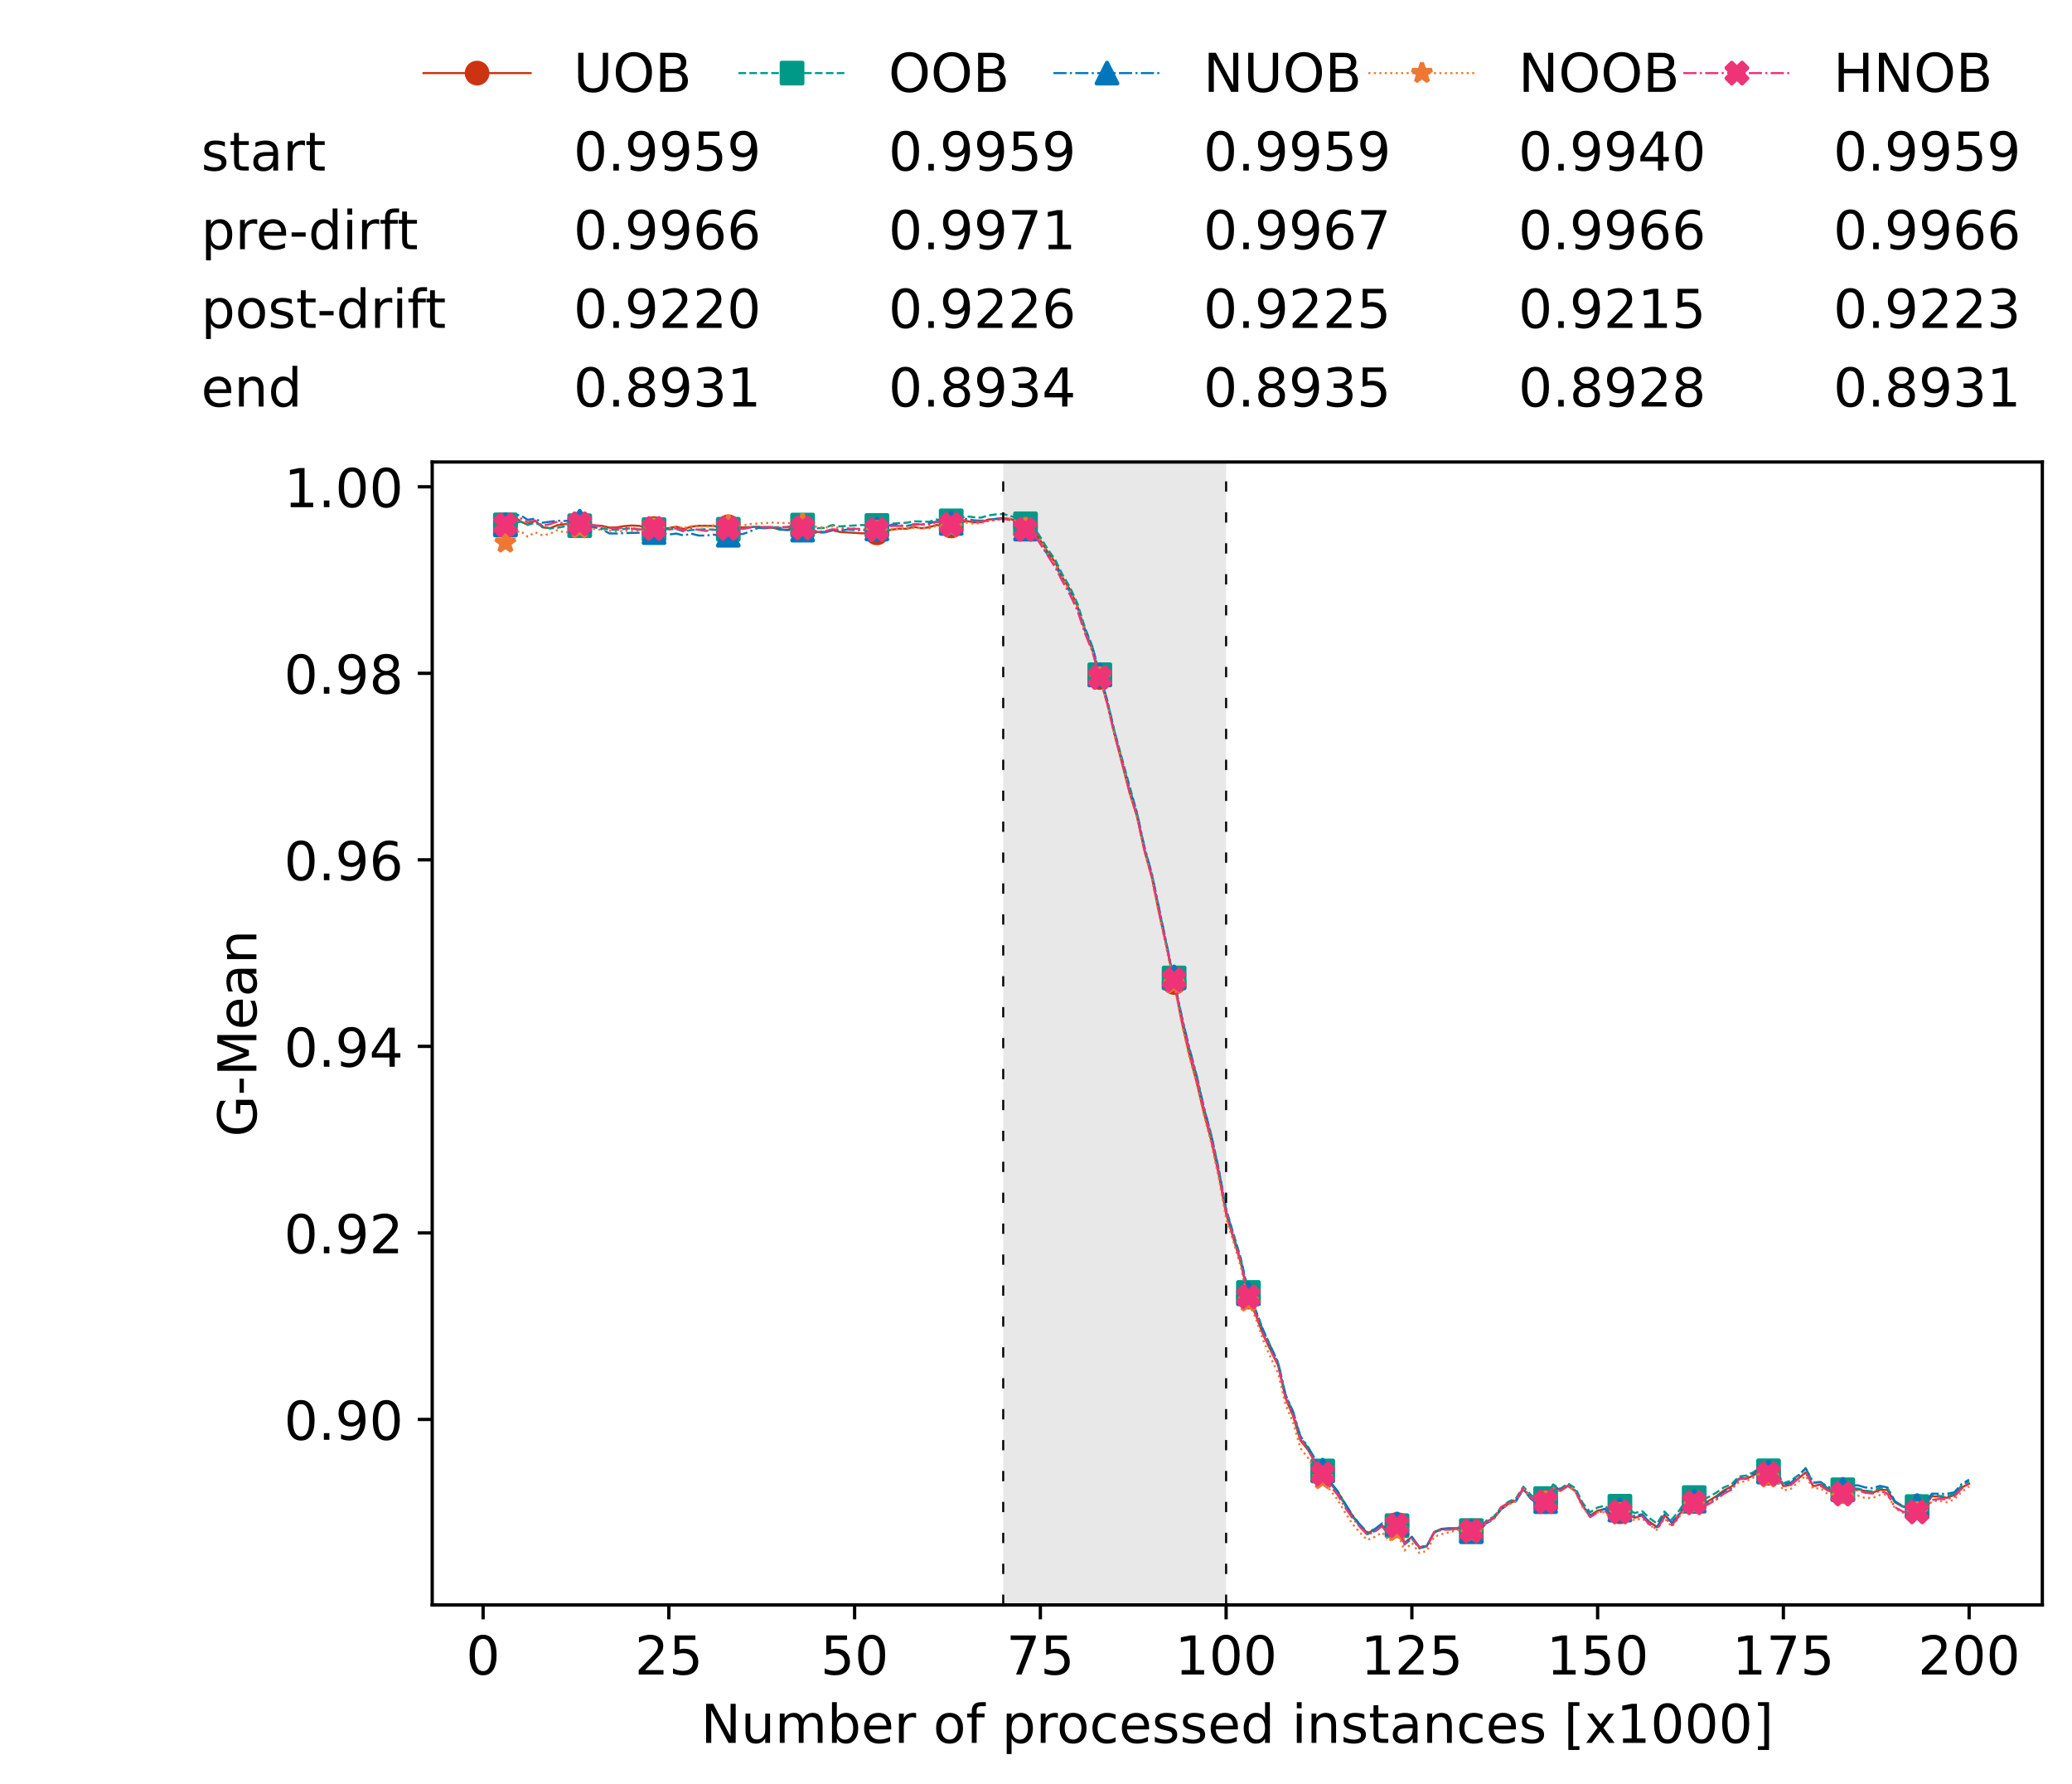 <?xml version="1.0" encoding="utf-8" standalone="no"?>
<!DOCTYPE svg PUBLIC "-//W3C//DTD SVG 1.1//EN"
  "http://www.w3.org/Graphics/SVG/1.1/DTD/svg11.dtd">
<!-- Created with matplotlib (https://matplotlib.org/) -->
<svg height="432.615pt" version="1.1" viewBox="0 0 502.65 432.615" width="502.65pt" xmlns="http://www.w3.org/2000/svg" xmlns:xlink="http://www.w3.org/1999/xlink">
 <defs>
  <style type="text/css">*{stroke-linecap:butt;stroke-linejoin:round;}</style>
 </defs>
 <g id="figure_1">
  <g id="patch_1">
   <path d="M 0 432.615 
L 502.65 432.615 
L 502.65 0 
L 0 0 
z
" style="fill:#ffffff;"/>
  </g>
  <g id="axes_1">
   <g id="patch_2">
    <path d="M 104.85 389.252 
L 495.45 389.252 
L 495.45 112.052 
L 104.85 112.052 
z
" style="fill:#ffffff;"/>
   </g>
   <g id="patch_3">
    <path clip-path="url(#p5b299cf5c5)" d="M 297.446 389.252 
L 297.446 112.052 
L 243.372 112.052 
L 243.372 389.252 
z
" style="fill:#d3d3d3;opacity:0.5;"/>
   </g>
   <g id="matplotlib.axis_1">
    <g id="xtick_1">
     <g id="line2d_1">
      <defs>
       <path d="M 0 0 
L 0 3.5 
" id="m0e53502dd1" style="stroke:#000000;stroke-width:0.8;"/>
      </defs>
      <g>
       <use style="stroke:#000000;stroke-width:0.8;" x="117.197" xlink:href="#m0e53502dd1" y="389.252"/>
      </g>
     </g>
     <g id="text_1">
      <!-- 0 -->
      <g transform="translate(113.061 406.13)scale(0.13 -0.13)">
       <defs>
        <path d="M 31.781 66.406 
Q 24.172 66.406 20.328 58.906 
Q 16.5 51.422 16.5 36.375 
Q 16.5 21.391 20.328 13.891 
Q 24.172 6.391 31.781 6.391 
Q 39.453 6.391 43.281 13.891 
Q 47.125 21.391 47.125 36.375 
Q 47.125 51.422 43.281 58.906 
Q 39.453 66.406 31.781 66.406 
z
M 31.781 74.219 
Q 44.047 74.219 50.516 64.516 
Q 56.984 54.828 56.984 36.375 
Q 56.984 17.969 50.516 8.266 
Q 44.047 -1.422 31.781 -1.422 
Q 19.531 -1.422 13.062 8.266 
Q 6.594 17.969 6.594 36.375 
Q 6.594 54.828 13.062 64.516 
Q 19.531 74.219 31.781 74.219 
z
" id="DejaVuSans-48"/>
       </defs>
       <use xlink:href="#DejaVuSans-48"/>
      </g>
     </g>
    </g>
    <g id="xtick_2">
     <g id="line2d_2">
      <g>
       <use style="stroke:#000000;stroke-width:0.8;" x="162.259" xlink:href="#m0e53502dd1" y="389.252"/>
      </g>
     </g>
     <g id="text_2">
      <!-- 25 -->
      <g transform="translate(153.988 406.13)scale(0.13 -0.13)">
       <defs>
        <path d="M 19.188 8.297 
L 53.609 8.297 
L 53.609 0 
L 7.328 0 
L 7.328 8.297 
Q 12.938 14.109 22.625 23.891 
Q 32.328 33.688 34.812 36.531 
Q 39.547 41.844 41.422 45.531 
Q 43.312 49.219 43.312 52.781 
Q 43.312 58.594 39.234 62.25 
Q 35.156 65.922 28.609 65.922 
Q 23.969 65.922 18.812 64.312 
Q 13.672 62.703 7.812 59.422 
L 7.812 69.391 
Q 13.766 71.781 18.938 73 
Q 24.125 74.219 28.422 74.219 
Q 39.75 74.219 46.484 68.547 
Q 53.219 62.891 53.219 53.422 
Q 53.219 48.922 51.531 44.891 
Q 49.859 40.875 45.406 35.406 
Q 44.188 33.984 37.641 27.219 
Q 31.109 20.453 19.188 8.297 
z
" id="DejaVuSans-50"/>
        <path d="M 10.797 72.906 
L 49.516 72.906 
L 49.516 64.594 
L 19.828 64.594 
L 19.828 46.734 
Q 21.969 47.469 24.109 47.828 
Q 26.266 48.188 28.422 48.188 
Q 40.625 48.188 47.75 41.5 
Q 54.891 34.812 54.891 23.391 
Q 54.891 11.625 47.562 5.094 
Q 40.234 -1.422 26.906 -1.422 
Q 22.312 -1.422 17.547 -0.641 
Q 12.797 0.141 7.719 1.703 
L 7.719 11.625 
Q 12.109 9.234 16.797 8.062 
Q 21.484 6.891 26.703 6.891 
Q 35.156 6.891 40.078 11.328 
Q 45.016 15.766 45.016 23.391 
Q 45.016 31 40.078 35.438 
Q 35.156 39.891 26.703 39.891 
Q 22.75 39.891 18.812 39.016 
Q 14.891 38.141 10.797 36.281 
z
" id="DejaVuSans-53"/>
       </defs>
       <use xlink:href="#DejaVuSans-50"/>
       <use x="63.623" xlink:href="#DejaVuSans-53"/>
      </g>
     </g>
    </g>
    <g id="xtick_3">
     <g id="line2d_3">
      <g>
       <use style="stroke:#000000;stroke-width:0.8;" x="207.322" xlink:href="#m0e53502dd1" y="389.252"/>
      </g>
     </g>
     <g id="text_3">
      <!-- 50 -->
      <g transform="translate(199.05 406.13)scale(0.13 -0.13)">
       <use xlink:href="#DejaVuSans-53"/>
       <use x="63.623" xlink:href="#DejaVuSans-48"/>
      </g>
     </g>
    </g>
    <g id="xtick_4">
     <g id="line2d_4">
      <g>
       <use style="stroke:#000000;stroke-width:0.8;" x="252.384" xlink:href="#m0e53502dd1" y="389.252"/>
      </g>
     </g>
     <g id="text_4">
      <!-- 75 -->
      <g transform="translate(244.113 406.13)scale(0.13 -0.13)">
       <defs>
        <path d="M 8.203 72.906 
L 55.078 72.906 
L 55.078 68.703 
L 28.609 0 
L 18.312 0 
L 43.219 64.594 
L 8.203 64.594 
z
" id="DejaVuSans-55"/>
       </defs>
       <use xlink:href="#DejaVuSans-55"/>
       <use x="63.623" xlink:href="#DejaVuSans-53"/>
      </g>
     </g>
    </g>
    <g id="xtick_5">
     <g id="line2d_5">
      <g>
       <use style="stroke:#000000;stroke-width:0.8;" x="297.446" xlink:href="#m0e53502dd1" y="389.252"/>
      </g>
     </g>
     <g id="text_5">
      <!-- 100 -->
      <g transform="translate(285.039 406.13)scale(0.13 -0.13)">
       <defs>
        <path d="M 12.406 8.297 
L 28.516 8.297 
L 28.516 63.922 
L 10.984 60.406 
L 10.984 69.391 
L 28.422 72.906 
L 38.281 72.906 
L 38.281 8.297 
L 54.391 8.297 
L 54.391 0 
L 12.406 0 
z
" id="DejaVuSans-49"/>
       </defs>
       <use xlink:href="#DejaVuSans-49"/>
       <use x="63.623" xlink:href="#DejaVuSans-48"/>
       <use x="127.246" xlink:href="#DejaVuSans-48"/>
      </g>
     </g>
    </g>
    <g id="xtick_6">
     <g id="line2d_6">
      <g>
       <use style="stroke:#000000;stroke-width:0.8;" x="342.509" xlink:href="#m0e53502dd1" y="389.252"/>
      </g>
     </g>
     <g id="text_6">
      <!-- 125 -->
      <g transform="translate(330.102 406.13)scale(0.13 -0.13)">
       <use xlink:href="#DejaVuSans-49"/>
       <use x="63.623" xlink:href="#DejaVuSans-50"/>
       <use x="127.246" xlink:href="#DejaVuSans-53"/>
      </g>
     </g>
    </g>
    <g id="xtick_7">
     <g id="line2d_7">
      <g>
       <use style="stroke:#000000;stroke-width:0.8;" x="387.571" xlink:href="#m0e53502dd1" y="389.252"/>
      </g>
     </g>
     <g id="text_7">
      <!-- 150 -->
      <g transform="translate(375.164 406.13)scale(0.13 -0.13)">
       <use xlink:href="#DejaVuSans-49"/>
       <use x="63.623" xlink:href="#DejaVuSans-53"/>
       <use x="127.246" xlink:href="#DejaVuSans-48"/>
      </g>
     </g>
    </g>
    <g id="xtick_8">
     <g id="line2d_8">
      <g>
       <use style="stroke:#000000;stroke-width:0.8;" x="432.633" xlink:href="#m0e53502dd1" y="389.252"/>
      </g>
     </g>
     <g id="text_8">
      <!-- 175 -->
      <g transform="translate(420.226 406.13)scale(0.13 -0.13)">
       <use xlink:href="#DejaVuSans-49"/>
       <use x="63.623" xlink:href="#DejaVuSans-55"/>
       <use x="127.246" xlink:href="#DejaVuSans-53"/>
      </g>
     </g>
    </g>
    <g id="xtick_9">
     <g id="line2d_9">
      <g>
       <use style="stroke:#000000;stroke-width:0.8;" x="477.695" xlink:href="#m0e53502dd1" y="389.252"/>
      </g>
     </g>
     <g id="text_9">
      <!-- 200 -->
      <g transform="translate(465.289 406.13)scale(0.13 -0.13)">
       <use xlink:href="#DejaVuSans-50"/>
       <use x="63.623" xlink:href="#DejaVuSans-48"/>
       <use x="127.246" xlink:href="#DejaVuSans-48"/>
      </g>
     </g>
    </g>
    <g id="text_10">
     <!-- Number of processed instances [x1000] -->
     <g transform="translate(170.025 422.711)scale(0.13 -0.13)">
      <defs>
       <path d="M 9.812 72.906 
L 23.094 72.906 
L 55.422 11.922 
L 55.422 72.906 
L 64.984 72.906 
L 64.984 0 
L 51.703 0 
L 19.391 60.984 
L 19.391 0 
L 9.812 0 
z
" id="DejaVuSans-78"/>
       <path d="M 8.5 21.578 
L 8.5 54.688 
L 17.484 54.688 
L 17.484 21.922 
Q 17.484 14.156 20.5 10.266 
Q 23.531 6.391 29.594 6.391 
Q 36.859 6.391 41.078 11.031 
Q 45.312 15.672 45.312 23.688 
L 45.312 54.688 
L 54.297 54.688 
L 54.297 0 
L 45.312 0 
L 45.312 8.406 
Q 42.047 3.422 37.719 1 
Q 33.406 -1.422 27.688 -1.422 
Q 18.266 -1.422 13.375 4.438 
Q 8.5 10.297 8.5 21.578 
z
M 31.109 56 
z
" id="DejaVuSans-117"/>
       <path d="M 52 44.188 
Q 55.375 50.25 60.062 53.125 
Q 64.75 56 71.094 56 
Q 79.641 56 84.281 50.016 
Q 88.922 44.047 88.922 33.016 
L 88.922 0 
L 79.891 0 
L 79.891 32.719 
Q 79.891 40.578 77.094 44.375 
Q 74.312 48.188 68.609 48.188 
Q 61.625 48.188 57.562 43.547 
Q 53.516 38.922 53.516 30.906 
L 53.516 0 
L 44.484 0 
L 44.484 32.719 
Q 44.484 40.625 41.703 44.406 
Q 38.922 48.188 33.109 48.188 
Q 26.219 48.188 22.156 43.531 
Q 18.109 38.875 18.109 30.906 
L 18.109 0 
L 9.078 0 
L 9.078 54.688 
L 18.109 54.688 
L 18.109 46.188 
Q 21.188 51.219 25.484 53.609 
Q 29.781 56 35.688 56 
Q 41.656 56 45.828 52.969 
Q 50 49.953 52 44.188 
z
" id="DejaVuSans-109"/>
       <path d="M 48.688 27.297 
Q 48.688 37.203 44.609 42.844 
Q 40.531 48.484 33.406 48.484 
Q 26.266 48.484 22.188 42.844 
Q 18.109 37.203 18.109 27.297 
Q 18.109 17.391 22.188 11.75 
Q 26.266 6.109 33.406 6.109 
Q 40.531 6.109 44.609 11.75 
Q 48.688 17.391 48.688 27.297 
z
M 18.109 46.391 
Q 20.953 51.266 25.266 53.625 
Q 29.594 56 35.594 56 
Q 45.562 56 51.781 48.094 
Q 58.016 40.188 58.016 27.297 
Q 58.016 14.406 51.781 6.484 
Q 45.562 -1.422 35.594 -1.422 
Q 29.594 -1.422 25.266 0.953 
Q 20.953 3.328 18.109 8.203 
L 18.109 0 
L 9.078 0 
L 9.078 75.984 
L 18.109 75.984 
z
" id="DejaVuSans-98"/>
       <path d="M 56.203 29.594 
L 56.203 25.203 
L 14.891 25.203 
Q 15.484 15.922 20.484 11.062 
Q 25.484 6.203 34.422 6.203 
Q 39.594 6.203 44.453 7.469 
Q 49.312 8.734 54.109 11.281 
L 54.109 2.781 
Q 49.266 0.734 44.188 -0.344 
Q 39.109 -1.422 33.891 -1.422 
Q 20.797 -1.422 13.156 6.188 
Q 5.516 13.812 5.516 26.812 
Q 5.516 40.234 12.766 48.109 
Q 20.016 56 32.328 56 
Q 43.359 56 49.781 48.891 
Q 56.203 41.797 56.203 29.594 
z
M 47.219 32.234 
Q 47.125 39.594 43.094 43.984 
Q 39.062 48.391 32.422 48.391 
Q 24.906 48.391 20.391 44.141 
Q 15.875 39.891 15.188 32.172 
z
" id="DejaVuSans-101"/>
       <path d="M 41.109 46.297 
Q 39.594 47.172 37.812 47.578 
Q 36.031 48 33.891 48 
Q 26.266 48 22.188 43.047 
Q 18.109 38.094 18.109 28.812 
L 18.109 0 
L 9.078 0 
L 9.078 54.688 
L 18.109 54.688 
L 18.109 46.188 
Q 20.953 51.172 25.484 53.578 
Q 30.031 56 36.531 56 
Q 37.453 56 38.578 55.875 
Q 39.703 55.766 41.062 55.516 
z
" id="DejaVuSans-114"/>
       <path id="DejaVuSans-32"/>
       <path d="M 30.609 48.391 
Q 23.391 48.391 19.188 42.75 
Q 14.984 37.109 14.984 27.297 
Q 14.984 17.484 19.156 11.844 
Q 23.344 6.203 30.609 6.203 
Q 37.797 6.203 41.984 11.859 
Q 46.188 17.531 46.188 27.297 
Q 46.188 37.016 41.984 42.703 
Q 37.797 48.391 30.609 48.391 
z
M 30.609 56 
Q 42.328 56 49.016 48.375 
Q 55.719 40.766 55.719 27.297 
Q 55.719 13.875 49.016 6.219 
Q 42.328 -1.422 30.609 -1.422 
Q 18.844 -1.422 12.172 6.219 
Q 5.516 13.875 5.516 27.297 
Q 5.516 40.766 12.172 48.375 
Q 18.844 56 30.609 56 
z
" id="DejaVuSans-111"/>
       <path d="M 37.109 75.984 
L 37.109 68.5 
L 28.516 68.5 
Q 23.688 68.5 21.797 66.547 
Q 19.922 64.594 19.922 59.516 
L 19.922 54.688 
L 34.719 54.688 
L 34.719 47.703 
L 19.922 47.703 
L 19.922 0 
L 10.891 0 
L 10.891 47.703 
L 2.297 47.703 
L 2.297 54.688 
L 10.891 54.688 
L 10.891 58.5 
Q 10.891 67.625 15.141 71.797 
Q 19.391 75.984 28.609 75.984 
z
" id="DejaVuSans-102"/>
       <path d="M 18.109 8.203 
L 18.109 -20.797 
L 9.078 -20.797 
L 9.078 54.688 
L 18.109 54.688 
L 18.109 46.391 
Q 20.953 51.266 25.266 53.625 
Q 29.594 56 35.594 56 
Q 45.562 56 51.781 48.094 
Q 58.016 40.188 58.016 27.297 
Q 58.016 14.406 51.781 6.484 
Q 45.562 -1.422 35.594 -1.422 
Q 29.594 -1.422 25.266 0.953 
Q 20.953 3.328 18.109 8.203 
z
M 48.688 27.297 
Q 48.688 37.203 44.609 42.844 
Q 40.531 48.484 33.406 48.484 
Q 26.266 48.484 22.188 42.844 
Q 18.109 37.203 18.109 27.297 
Q 18.109 17.391 22.188 11.75 
Q 26.266 6.109 33.406 6.109 
Q 40.531 6.109 44.609 11.75 
Q 48.688 17.391 48.688 27.297 
z
" id="DejaVuSans-112"/>
       <path d="M 48.781 52.594 
L 48.781 44.188 
Q 44.969 46.297 41.141 47.344 
Q 37.312 48.391 33.406 48.391 
Q 24.656 48.391 19.812 42.844 
Q 14.984 37.312 14.984 27.297 
Q 14.984 17.281 19.812 11.734 
Q 24.656 6.203 33.406 6.203 
Q 37.312 6.203 41.141 7.25 
Q 44.969 8.297 48.781 10.406 
L 48.781 2.094 
Q 45.016 0.344 40.984 -0.531 
Q 36.969 -1.422 32.422 -1.422 
Q 20.062 -1.422 12.781 6.344 
Q 5.516 14.109 5.516 27.297 
Q 5.516 40.672 12.859 48.328 
Q 20.219 56 33.016 56 
Q 37.156 56 41.109 55.141 
Q 45.062 54.297 48.781 52.594 
z
" id="DejaVuSans-99"/>
       <path d="M 44.281 53.078 
L 44.281 44.578 
Q 40.484 46.531 36.375 47.5 
Q 32.281 48.484 27.875 48.484 
Q 21.188 48.484 17.844 46.438 
Q 14.5 44.391 14.5 40.281 
Q 14.5 37.156 16.891 35.375 
Q 19.281 33.594 26.516 31.984 
L 29.594 31.297 
Q 39.156 29.25 43.188 25.516 
Q 47.219 21.781 47.219 15.094 
Q 47.219 7.469 41.188 3.016 
Q 35.156 -1.422 24.609 -1.422 
Q 20.219 -1.422 15.453 -0.562 
Q 10.688 0.297 5.422 2 
L 5.422 11.281 
Q 10.406 8.688 15.234 7.391 
Q 20.062 6.109 24.812 6.109 
Q 31.156 6.109 34.562 8.281 
Q 37.984 10.453 37.984 14.406 
Q 37.984 18.062 35.516 20.016 
Q 33.062 21.969 24.703 23.781 
L 21.578 24.516 
Q 13.234 26.266 9.516 29.906 
Q 5.812 33.547 5.812 39.891 
Q 5.812 47.609 11.281 51.797 
Q 16.75 56 26.812 56 
Q 31.781 56 36.172 55.266 
Q 40.578 54.547 44.281 53.078 
z
" id="DejaVuSans-115"/>
       <path d="M 45.406 46.391 
L 45.406 75.984 
L 54.391 75.984 
L 54.391 0 
L 45.406 0 
L 45.406 8.203 
Q 42.578 3.328 38.25 0.953 
Q 33.938 -1.422 27.875 -1.422 
Q 17.969 -1.422 11.734 6.484 
Q 5.516 14.406 5.516 27.297 
Q 5.516 40.188 11.734 48.094 
Q 17.969 56 27.875 56 
Q 33.938 56 38.25 53.625 
Q 42.578 51.266 45.406 46.391 
z
M 14.797 27.297 
Q 14.797 17.391 18.875 11.75 
Q 22.953 6.109 30.078 6.109 
Q 37.203 6.109 41.297 11.75 
Q 45.406 17.391 45.406 27.297 
Q 45.406 37.203 41.297 42.844 
Q 37.203 48.484 30.078 48.484 
Q 22.953 48.484 18.875 42.844 
Q 14.797 37.203 14.797 27.297 
z
" id="DejaVuSans-100"/>
       <path d="M 9.422 54.688 
L 18.406 54.688 
L 18.406 0 
L 9.422 0 
z
M 9.422 75.984 
L 18.406 75.984 
L 18.406 64.594 
L 9.422 64.594 
z
" id="DejaVuSans-105"/>
       <path d="M 54.891 33.016 
L 54.891 0 
L 45.906 0 
L 45.906 32.719 
Q 45.906 40.484 42.875 44.328 
Q 39.844 48.188 33.797 48.188 
Q 26.516 48.188 22.312 43.547 
Q 18.109 38.922 18.109 30.906 
L 18.109 0 
L 9.078 0 
L 9.078 54.688 
L 18.109 54.688 
L 18.109 46.188 
Q 21.344 51.125 25.703 53.562 
Q 30.078 56 35.797 56 
Q 45.219 56 50.047 50.172 
Q 54.891 44.344 54.891 33.016 
z
" id="DejaVuSans-110"/>
       <path d="M 18.312 70.219 
L 18.312 54.688 
L 36.812 54.688 
L 36.812 47.703 
L 18.312 47.703 
L 18.312 18.016 
Q 18.312 11.328 20.141 9.422 
Q 21.969 7.516 27.594 7.516 
L 36.812 7.516 
L 36.812 0 
L 27.594 0 
Q 17.188 0 13.234 3.875 
Q 9.281 7.766 9.281 18.016 
L 9.281 47.703 
L 2.688 47.703 
L 2.688 54.688 
L 9.281 54.688 
L 9.281 70.219 
z
" id="DejaVuSans-116"/>
       <path d="M 34.281 27.484 
Q 23.391 27.484 19.188 25 
Q 14.984 22.516 14.984 16.5 
Q 14.984 11.719 18.141 8.906 
Q 21.297 6.109 26.703 6.109 
Q 34.188 6.109 38.703 11.406 
Q 43.219 16.703 43.219 25.484 
L 43.219 27.484 
z
M 52.203 31.203 
L 52.203 0 
L 43.219 0 
L 43.219 8.297 
Q 40.141 3.328 35.547 0.953 
Q 30.953 -1.422 24.312 -1.422 
Q 15.922 -1.422 10.953 3.297 
Q 6 8.016 6 15.922 
Q 6 25.141 12.172 29.828 
Q 18.359 34.516 30.609 34.516 
L 43.219 34.516 
L 43.219 35.406 
Q 43.219 41.609 39.141 45 
Q 35.062 48.391 27.688 48.391 
Q 23 48.391 18.547 47.266 
Q 14.109 46.141 10.016 43.891 
L 10.016 52.203 
Q 14.938 54.109 19.578 55.047 
Q 24.219 56 28.609 56 
Q 40.484 56 46.344 49.844 
Q 52.203 43.703 52.203 31.203 
z
" id="DejaVuSans-97"/>
       <path d="M 8.594 75.984 
L 29.297 75.984 
L 29.297 69 
L 17.578 69 
L 17.578 -6.203 
L 29.297 -6.203 
L 29.297 -13.188 
L 8.594 -13.188 
z
" id="DejaVuSans-91"/>
       <path d="M 54.891 54.688 
L 35.109 28.078 
L 55.906 0 
L 45.312 0 
L 29.391 21.484 
L 13.484 0 
L 2.875 0 
L 24.125 28.609 
L 4.688 54.688 
L 15.281 54.688 
L 29.781 35.203 
L 44.281 54.688 
z
" id="DejaVuSans-120"/>
       <path d="M 30.422 75.984 
L 30.422 -13.188 
L 9.719 -13.188 
L 9.719 -6.203 
L 21.391 -6.203 
L 21.391 69 
L 9.719 69 
L 9.719 75.984 
z
" id="DejaVuSans-93"/>
      </defs>
      <use xlink:href="#DejaVuSans-78"/>
      <use x="74.805" xlink:href="#DejaVuSans-117"/>
      <use x="138.184" xlink:href="#DejaVuSans-109"/>
      <use x="235.596" xlink:href="#DejaVuSans-98"/>
      <use x="299.072" xlink:href="#DejaVuSans-101"/>
      <use x="360.596" xlink:href="#DejaVuSans-114"/>
      <use x="401.709" xlink:href="#DejaVuSans-32"/>
      <use x="433.496" xlink:href="#DejaVuSans-111"/>
      <use x="494.678" xlink:href="#DejaVuSans-102"/>
      <use x="529.883" xlink:href="#DejaVuSans-32"/>
      <use x="561.67" xlink:href="#DejaVuSans-112"/>
      <use x="625.146" xlink:href="#DejaVuSans-114"/>
      <use x="664.01" xlink:href="#DejaVuSans-111"/>
      <use x="725.191" xlink:href="#DejaVuSans-99"/>
      <use x="780.172" xlink:href="#DejaVuSans-101"/>
      <use x="841.695" xlink:href="#DejaVuSans-115"/>
      <use x="893.795" xlink:href="#DejaVuSans-115"/>
      <use x="945.895" xlink:href="#DejaVuSans-101"/>
      <use x="1007.418" xlink:href="#DejaVuSans-100"/>
      <use x="1070.895" xlink:href="#DejaVuSans-32"/>
      <use x="1102.682" xlink:href="#DejaVuSans-105"/>
      <use x="1130.465" xlink:href="#DejaVuSans-110"/>
      <use x="1193.844" xlink:href="#DejaVuSans-115"/>
      <use x="1245.943" xlink:href="#DejaVuSans-116"/>
      <use x="1285.152" xlink:href="#DejaVuSans-97"/>
      <use x="1346.432" xlink:href="#DejaVuSans-110"/>
      <use x="1409.811" xlink:href="#DejaVuSans-99"/>
      <use x="1464.791" xlink:href="#DejaVuSans-101"/>
      <use x="1526.314" xlink:href="#DejaVuSans-115"/>
      <use x="1578.414" xlink:href="#DejaVuSans-32"/>
      <use x="1610.201" xlink:href="#DejaVuSans-91"/>
      <use x="1649.215" xlink:href="#DejaVuSans-120"/>
      <use x="1708.395" xlink:href="#DejaVuSans-49"/>
      <use x="1772.018" xlink:href="#DejaVuSans-48"/>
      <use x="1835.641" xlink:href="#DejaVuSans-48"/>
      <use x="1899.264" xlink:href="#DejaVuSans-48"/>
      <use x="1962.887" xlink:href="#DejaVuSans-93"/>
     </g>
    </g>
   </g>
   <g id="matplotlib.axis_2">
    <g id="ytick_1">
     <g id="line2d_10">
      <defs>
       <path d="M 0 0 
L -3.5 0 
" id="medd5b6810b" style="stroke:#000000;stroke-width:0.8;"/>
      </defs>
      <g>
       <use style="stroke:#000000;stroke-width:0.8;" x="104.85" xlink:href="#medd5b6810b" y="344.261"/>
      </g>
     </g>
     <g id="text_11">
      <!-- 0.90 -->
      <g transform="translate(68.905 349.2)scale(0.13 -0.13)">
       <defs>
        <path d="M 10.688 12.406 
L 21 12.406 
L 21 0 
L 10.688 0 
z
" id="DejaVuSans-46"/>
        <path d="M 10.984 1.516 
L 10.984 10.5 
Q 14.703 8.734 18.5 7.812 
Q 22.312 6.891 25.984 6.891 
Q 35.75 6.891 40.891 13.453 
Q 46.047 20.016 46.781 33.406 
Q 43.953 29.203 39.594 26.953 
Q 35.25 24.703 29.984 24.703 
Q 19.047 24.703 12.672 31.312 
Q 6.297 37.938 6.297 49.422 
Q 6.297 60.641 12.938 67.422 
Q 19.578 74.219 30.609 74.219 
Q 43.266 74.219 49.922 64.516 
Q 56.594 54.828 56.594 36.375 
Q 56.594 19.141 48.406 8.859 
Q 40.234 -1.422 26.422 -1.422 
Q 22.703 -1.422 18.891 -0.688 
Q 15.094 0.047 10.984 1.516 
z
M 30.609 32.422 
Q 37.25 32.422 41.125 36.953 
Q 45.016 41.5 45.016 49.422 
Q 45.016 57.281 41.125 61.844 
Q 37.25 66.406 30.609 66.406 
Q 23.969 66.406 20.094 61.844 
Q 16.219 57.281 16.219 49.422 
Q 16.219 41.5 20.094 36.953 
Q 23.969 32.422 30.609 32.422 
z
" id="DejaVuSans-57"/>
       </defs>
       <use xlink:href="#DejaVuSans-48"/>
       <use x="63.623" xlink:href="#DejaVuSans-46"/>
       <use x="95.41" xlink:href="#DejaVuSans-57"/>
       <use x="159.033" xlink:href="#DejaVuSans-48"/>
      </g>
     </g>
    </g>
    <g id="ytick_2">
     <g id="line2d_11">
      <g>
       <use style="stroke:#000000;stroke-width:0.8;" x="104.85" xlink:href="#medd5b6810b" y="299.022"/>
      </g>
     </g>
     <g id="text_12">
      <!-- 0.92 -->
      <g transform="translate(68.905 303.961)scale(0.13 -0.13)">
       <use xlink:href="#DejaVuSans-48"/>
       <use x="63.623" xlink:href="#DejaVuSans-46"/>
       <use x="95.41" xlink:href="#DejaVuSans-57"/>
       <use x="159.033" xlink:href="#DejaVuSans-50"/>
      </g>
     </g>
    </g>
    <g id="ytick_3">
     <g id="line2d_12">
      <g>
       <use style="stroke:#000000;stroke-width:0.8;" x="104.85" xlink:href="#medd5b6810b" y="253.782"/>
      </g>
     </g>
     <g id="text_13">
      <!-- 0.94 -->
      <g transform="translate(68.905 258.721)scale(0.13 -0.13)">
       <defs>
        <path d="M 37.797 64.312 
L 12.891 25.391 
L 37.797 25.391 
z
M 35.203 72.906 
L 47.609 72.906 
L 47.609 25.391 
L 58.016 25.391 
L 58.016 17.188 
L 47.609 17.188 
L 47.609 0 
L 37.797 0 
L 37.797 17.188 
L 4.891 17.188 
L 4.891 26.703 
z
" id="DejaVuSans-52"/>
       </defs>
       <use xlink:href="#DejaVuSans-48"/>
       <use x="63.623" xlink:href="#DejaVuSans-46"/>
       <use x="95.41" xlink:href="#DejaVuSans-57"/>
       <use x="159.033" xlink:href="#DejaVuSans-52"/>
      </g>
     </g>
    </g>
    <g id="ytick_4">
     <g id="line2d_13">
      <g>
       <use style="stroke:#000000;stroke-width:0.8;" x="104.85" xlink:href="#medd5b6810b" y="208.543"/>
      </g>
     </g>
     <g id="text_14">
      <!-- 0.96 -->
      <g transform="translate(68.905 213.482)scale(0.13 -0.13)">
       <defs>
        <path d="M 33.016 40.375 
Q 26.375 40.375 22.484 35.828 
Q 18.609 31.297 18.609 23.391 
Q 18.609 15.531 22.484 10.953 
Q 26.375 6.391 33.016 6.391 
Q 39.656 6.391 43.531 10.953 
Q 47.406 15.531 47.406 23.391 
Q 47.406 31.297 43.531 35.828 
Q 39.656 40.375 33.016 40.375 
z
M 52.594 71.297 
L 52.594 62.312 
Q 48.875 64.062 45.094 64.984 
Q 41.312 65.922 37.594 65.922 
Q 27.828 65.922 22.672 59.328 
Q 17.531 52.734 16.797 39.406 
Q 19.672 43.656 24.016 45.922 
Q 28.375 48.188 33.594 48.188 
Q 44.578 48.188 50.953 41.516 
Q 57.328 34.859 57.328 23.391 
Q 57.328 12.156 50.688 5.359 
Q 44.047 -1.422 33.016 -1.422 
Q 20.359 -1.422 13.672 8.266 
Q 6.984 17.969 6.984 36.375 
Q 6.984 53.656 15.188 63.938 
Q 23.391 74.219 37.203 74.219 
Q 40.922 74.219 44.703 73.484 
Q 48.484 72.75 52.594 71.297 
z
" id="DejaVuSans-54"/>
       </defs>
       <use xlink:href="#DejaVuSans-48"/>
       <use x="63.623" xlink:href="#DejaVuSans-46"/>
       <use x="95.41" xlink:href="#DejaVuSans-57"/>
       <use x="159.033" xlink:href="#DejaVuSans-54"/>
      </g>
     </g>
    </g>
    <g id="ytick_5">
     <g id="line2d_14">
      <g>
       <use style="stroke:#000000;stroke-width:0.8;" x="104.85" xlink:href="#medd5b6810b" y="163.303"/>
      </g>
     </g>
     <g id="text_15">
      <!-- 0.98 -->
      <g transform="translate(68.905 168.242)scale(0.13 -0.13)">
       <defs>
        <path d="M 31.781 34.625 
Q 24.75 34.625 20.719 30.859 
Q 16.703 27.094 16.703 20.516 
Q 16.703 13.922 20.719 10.156 
Q 24.75 6.391 31.781 6.391 
Q 38.812 6.391 42.859 10.172 
Q 46.922 13.969 46.922 20.516 
Q 46.922 27.094 42.891 30.859 
Q 38.875 34.625 31.781 34.625 
z
M 21.922 38.812 
Q 15.578 40.375 12.031 44.719 
Q 8.5 49.078 8.5 55.328 
Q 8.5 64.062 14.719 69.141 
Q 20.953 74.219 31.781 74.219 
Q 42.672 74.219 48.875 69.141 
Q 55.078 64.062 55.078 55.328 
Q 55.078 49.078 51.531 44.719 
Q 48 40.375 41.703 38.812 
Q 48.828 37.156 52.797 32.312 
Q 56.781 27.484 56.781 20.516 
Q 56.781 9.906 50.312 4.234 
Q 43.844 -1.422 31.781 -1.422 
Q 19.734 -1.422 13.25 4.234 
Q 6.781 9.906 6.781 20.516 
Q 6.781 27.484 10.781 32.312 
Q 14.797 37.156 21.922 38.812 
z
M 18.312 54.391 
Q 18.312 48.734 21.844 45.562 
Q 25.391 42.391 31.781 42.391 
Q 38.141 42.391 41.719 45.562 
Q 45.312 48.734 45.312 54.391 
Q 45.312 60.062 41.719 63.234 
Q 38.141 66.406 31.781 66.406 
Q 25.391 66.406 21.844 63.234 
Q 18.312 60.062 18.312 54.391 
z
" id="DejaVuSans-56"/>
       </defs>
       <use xlink:href="#DejaVuSans-48"/>
       <use x="63.623" xlink:href="#DejaVuSans-46"/>
       <use x="95.41" xlink:href="#DejaVuSans-57"/>
       <use x="159.033" xlink:href="#DejaVuSans-56"/>
      </g>
     </g>
    </g>
    <g id="ytick_6">
     <g id="line2d_15">
      <g>
       <use style="stroke:#000000;stroke-width:0.8;" x="104.85" xlink:href="#medd5b6810b" y="118.064"/>
      </g>
     </g>
     <g id="text_16">
      <!-- 1.00 -->
      <g transform="translate(68.905 123.003)scale(0.13 -0.13)">
       <use xlink:href="#DejaVuSans-49"/>
       <use x="63.623" xlink:href="#DejaVuSans-46"/>
       <use x="95.41" xlink:href="#DejaVuSans-48"/>
       <use x="159.033" xlink:href="#DejaVuSans-48"/>
      </g>
     </g>
    </g>
    <g id="text_17">
     <!-- G-Mean -->
     <g transform="translate(62.201 275.744)rotate(-90)scale(0.13 -0.13)">
      <defs>
       <path d="M 59.516 10.406 
L 59.516 29.984 
L 43.406 29.984 
L 43.406 38.094 
L 69.281 38.094 
L 69.281 6.781 
Q 63.578 2.734 56.688 0.656 
Q 49.812 -1.422 42 -1.422 
Q 24.906 -1.422 15.25 8.562 
Q 5.609 18.562 5.609 36.375 
Q 5.609 54.25 15.25 64.234 
Q 24.906 74.219 42 74.219 
Q 49.125 74.219 55.547 72.453 
Q 61.969 70.703 67.391 67.281 
L 67.391 56.781 
Q 61.922 61.422 55.766 63.766 
Q 49.609 66.109 42.828 66.109 
Q 29.438 66.109 22.719 58.641 
Q 16.016 51.172 16.016 36.375 
Q 16.016 21.625 22.719 14.156 
Q 29.438 6.688 42.828 6.688 
Q 48.047 6.688 52.141 7.594 
Q 56.25 8.5 59.516 10.406 
z
" id="DejaVuSans-71"/>
       <path d="M 4.891 31.391 
L 31.203 31.391 
L 31.203 23.391 
L 4.891 23.391 
z
" id="DejaVuSans-45"/>
       <path d="M 9.812 72.906 
L 24.516 72.906 
L 43.109 23.297 
L 61.812 72.906 
L 76.516 72.906 
L 76.516 0 
L 66.891 0 
L 66.891 64.016 
L 48.094 14.016 
L 38.188 14.016 
L 19.391 64.016 
L 19.391 0 
L 9.812 0 
z
" id="DejaVuSans-77"/>
      </defs>
      <use xlink:href="#DejaVuSans-71"/>
      <use x="77.49" xlink:href="#DejaVuSans-45"/>
      <use x="113.574" xlink:href="#DejaVuSans-77"/>
      <use x="199.854" xlink:href="#DejaVuSans-101"/>
      <use x="261.377" xlink:href="#DejaVuSans-97"/>
      <use x="322.656" xlink:href="#DejaVuSans-110"/>
     </g>
    </g>
   </g>
   <g id="line2d_16"/>
   <g id="line2d_17"/>
   <g id="line2d_18"/>
   <g id="line2d_19"/>
   <g id="line2d_20"/>
   <g id="line2d_21">
    <path clip-path="url(#p5b299cf5c5)" d="M 122.605 127.297 
L 124.407 124.944 
L 126.21 126.431 
L 128.012 127.262 
L 129.815 126.295 
L 131.617 127.902 
L 133.419 128.108 
L 135.222 127.387 
L 138.827 126.867 
L 144.234 127.398 
L 146.037 127.537 
L 147.839 127.951 
L 149.642 127.907 
L 151.444 127.606 
L 153.247 127.452 
L 155.049 127.54 
L 158.654 128.19 
L 160.457 128.305 
L 162.259 128.08 
L 164.062 127.722 
L 165.864 128.297 
L 167.667 127.743 
L 169.469 127.518 
L 173.074 127.531 
L 174.877 127.89 
L 176.679 127.777 
L 180.284 127.916 
L 183.889 127.784 
L 185.692 128.005 
L 187.494 127.995 
L 189.297 128.443 
L 191.099 128.461 
L 192.902 127.892 
L 194.704 127.777 
L 196.507 128.228 
L 198.309 129.021 
L 200.112 129.021 
L 201.914 128.565 
L 203.717 129.01 
L 209.124 129.354 
L 212.729 129.24 
L 214.532 128.908 
L 216.334 128.45 
L 218.137 128.236 
L 219.939 128.246 
L 221.742 127.786 
L 223.544 128.113 
L 225.347 127.9 
L 227.149 127.328 
L 228.952 127.548 
L 230.754 127.564 
L 232.557 127.115 
L 234.359 126.331 
L 236.162 126.673 
L 237.964 126.675 
L 239.767 126.007 
L 241.569 125.892 
L 243.372 125.665 
L 245.174 125.88 
L 246.976 126.556 
L 248.779 127.695 
L 250.581 128.174 
L 254.186 133.919 
L 255.989 136.41 
L 257.791 140.125 
L 259.594 143.05 
L 261.396 147.102 
L 263.199 153.024 
L 265.001 157.558 
L 266.804 164.305 
L 268.606 170.486 
L 270.409 178.206 
L 274.014 192.214 
L 275.816 197.985 
L 277.619 206.244 
L 279.421 212.749 
L 281.224 221.619 
L 283.026 229.591 
L 284.829 238.285 
L 286.631 247.582 
L 288.434 255.4 
L 290.236 262.187 
L 292.039 269.847 
L 293.841 276.59 
L 295.644 284.794 
L 297.446 294.458 
L 301.051 306.501 
L 302.854 314.573 
L 304.656 319.027 
L 306.459 323.784 
L 310.064 331.173 
L 311.866 339.104 
L 313.669 343.361 
L 315.471 349.381 
L 317.274 351.57 
L 319.076 354.663 
L 320.879 357.066 
L 322.681 359.758 
L 324.484 361.772 
L 328.089 367.585 
L 329.891 369.912 
L 331.694 371.82 
L 333.496 371.077 
L 335.299 369.915 
L 337.101 372.144 
L 338.904 369.735 
L 340.706 374.202 
L 342.509 372.73 
L 344.311 375.228 
L 346.114 374.964 
L 347.916 371.567 
L 349.719 370.788 
L 351.521 370.639 
L 353.324 370.65 
L 355.126 370.248 
L 356.928 371.257 
L 358.731 371.111 
L 360.533 369.122 
L 362.336 368.285 
L 364.138 366.111 
L 365.941 364.715 
L 367.743 363.927 
L 369.546 361.205 
L 371.348 363.263 
L 373.151 364.682 
L 374.953 364.183 
L 376.756 360.624 
L 378.558 361.576 
L 380.361 360.398 
L 382.163 361.624 
L 383.966 365.27 
L 385.768 367.568 
L 387.571 366.39 
L 389.373 365.991 
L 391.176 368.047 
L 392.978 366.656 
L 396.583 368.09 
L 398.386 367.546 
L 400.188 369.138 
L 401.991 370.339 
L 403.793 367.403 
L 405.596 369.277 
L 407.398 367.35 
L 409.201 364.513 
L 411.003 364.156 
L 412.806 364.865 
L 414.608 363.973 
L 416.411 362.844 
L 418.213 361.473 
L 420.016 360.555 
L 421.818 358.677 
L 423.621 358.649 
L 425.423 357.836 
L 427.226 356.521 
L 429.028 357.325 
L 430.831 357.169 
L 432.633 360.434 
L 434.436 360.127 
L 438.041 357.114 
L 439.843 360.429 
L 441.646 360.051 
L 443.448 361.157 
L 447.053 361.728 
L 448.856 361.329 
L 450.658 361.188 
L 454.263 362.027 
L 456.066 361.338 
L 457.868 361.373 
L 459.671 364.33 
L 461.473 365.373 
L 463.276 365.76 
L 465.078 365.286 
L 466.881 365.253 
L 468.683 362.896 
L 470.485 362.984 
L 472.288 363.262 
L 474.09 362.597 
L 475.893 360.772 
L 477.695 359.841 
L 477.695 359.841 
" style="fill:none;stroke:#cc3311;stroke-linecap:square;stroke-width:0.5;"/>
    <defs>
     <path d="M 0 2.5 
C 0.663 2.5 1.299 2.237 1.768 1.768 
C 2.237 1.299 2.5 0.663 2.5 0 
C 2.5 -0.663 2.237 -1.299 1.768 -1.768 
C 1.299 -2.237 0.663 -2.5 0 -2.5 
C -0.663 -2.5 -1.299 -2.237 -1.768 -1.768 
C -2.237 -1.299 -2.5 -0.663 -2.5 0 
C -2.5 0.663 -2.237 1.299 -1.768 1.768 
C -1.299 2.237 -0.663 2.5 0 2.5 
z
" id="m6277c7d21d" style="stroke:#cc3311;"/>
    </defs>
    <g clip-path="url(#p5b299cf5c5)">
     <use style="fill:#cc3311;stroke:#cc3311;" x="122.605" xlink:href="#m6277c7d21d" y="127.297"/>
     <use style="fill:#cc3311;stroke:#cc3311;" x="140.629" xlink:href="#m6277c7d21d" y="127.069"/>
     <use style="fill:#cc3311;stroke:#cc3311;" x="158.654" xlink:href="#m6277c7d21d" y="128.19"/>
     <use style="fill:#cc3311;stroke:#cc3311;" x="176.679" xlink:href="#m6277c7d21d" y="127.777"/>
     <use style="fill:#cc3311;stroke:#cc3311;" x="194.704" xlink:href="#m6277c7d21d" y="127.777"/>
     <use style="fill:#cc3311;stroke:#cc3311;" x="212.729" xlink:href="#m6277c7d21d" y="129.24"/>
     <use style="fill:#cc3311;stroke:#cc3311;" x="230.754" xlink:href="#m6277c7d21d" y="127.564"/>
     <use style="fill:#cc3311;stroke:#cc3311;" x="248.779" xlink:href="#m6277c7d21d" y="127.695"/>
     <use style="fill:#cc3311;stroke:#cc3311;" x="266.804" xlink:href="#m6277c7d21d" y="164.305"/>
     <use style="fill:#cc3311;stroke:#cc3311;" x="284.829" xlink:href="#m6277c7d21d" y="238.285"/>
     <use style="fill:#cc3311;stroke:#cc3311;" x="302.854" xlink:href="#m6277c7d21d" y="314.573"/>
     <use style="fill:#cc3311;stroke:#cc3311;" x="320.879" xlink:href="#m6277c7d21d" y="357.066"/>
     <use style="fill:#cc3311;stroke:#cc3311;" x="338.904" xlink:href="#m6277c7d21d" y="369.735"/>
     <use style="fill:#cc3311;stroke:#cc3311;" x="356.928" xlink:href="#m6277c7d21d" y="371.257"/>
     <use style="fill:#cc3311;stroke:#cc3311;" x="374.953" xlink:href="#m6277c7d21d" y="364.183"/>
     <use style="fill:#cc3311;stroke:#cc3311;" x="392.978" xlink:href="#m6277c7d21d" y="366.656"/>
     <use style="fill:#cc3311;stroke:#cc3311;" x="411.003" xlink:href="#m6277c7d21d" y="364.156"/>
     <use style="fill:#cc3311;stroke:#cc3311;" x="429.028" xlink:href="#m6277c7d21d" y="357.325"/>
     <use style="fill:#cc3311;stroke:#cc3311;" x="447.053" xlink:href="#m6277c7d21d" y="361.728"/>
     <use style="fill:#cc3311;stroke:#cc3311;" x="465.078" xlink:href="#m6277c7d21d" y="365.286"/>
    </g>
   </g>
   <g id="line2d_22"/>
   <g id="line2d_23"/>
   <g id="line2d_24"/>
   <g id="line2d_25"/>
   <g id="line2d_26">
    <path clip-path="url(#p5b299cf5c5)" d="M 122.605 127.297 
L 124.407 127.279 
L 126.21 126.479 
L 128.012 127.298 
L 129.815 126.793 
L 131.617 127.582 
L 133.419 128.158 
L 135.222 127.998 
L 138.827 127.349 
L 142.432 127.654 
L 147.839 128.423 
L 149.642 128.487 
L 153.247 128.099 
L 155.049 128.401 
L 158.654 128.444 
L 164.062 128.311 
L 165.864 128.889 
L 167.667 128.555 
L 171.272 128.342 
L 174.877 128.583 
L 176.679 128.36 
L 178.482 128.372 
L 180.284 128.162 
L 182.087 127.817 
L 187.494 127.799 
L 189.297 128.023 
L 191.099 127.806 
L 192.902 127.35 
L 194.704 127.35 
L 196.507 127.463 
L 198.309 128.132 
L 200.112 128.021 
L 201.914 127.334 
L 203.717 127.667 
L 209.124 127.327 
L 210.927 127.548 
L 212.729 127.44 
L 216.334 126.994 
L 219.939 126.781 
L 221.742 126.432 
L 225.347 126.551 
L 227.149 125.979 
L 228.952 126.312 
L 230.754 126.324 
L 232.557 125.873 
L 234.359 125.208 
L 236.162 125.435 
L 237.964 125.548 
L 239.767 124.992 
L 241.569 124.764 
L 243.372 124.652 
L 246.976 125.67 
L 248.779 127.039 
L 250.581 127.518 
L 252.384 130.276 
L 254.186 133.254 
L 255.989 135.745 
L 257.791 139.46 
L 259.594 142.494 
L 261.396 146.428 
L 263.199 152.242 
L 265.001 156.777 
L 266.804 163.645 
L 268.606 169.946 
L 270.409 177.566 
L 275.816 197.138 
L 277.619 205.613 
L 279.421 212.006 
L 286.631 246.489 
L 288.434 254.08 
L 290.236 260.761 
L 292.039 268.634 
L 293.841 275.254 
L 295.644 283.458 
L 297.446 293.24 
L 301.051 305.291 
L 302.854 313.467 
L 304.656 317.802 
L 306.459 322.56 
L 310.064 330.562 
L 311.866 338.386 
L 313.669 342.43 
L 315.471 348.563 
L 317.274 351.107 
L 319.076 354.3 
L 320.879 356.757 
L 322.681 359.449 
L 324.484 361.918 
L 326.286 365.072 
L 328.089 367.755 
L 329.891 370.205 
L 331.694 372.113 
L 333.496 371.37 
L 335.299 370.208 
L 337.101 372.441 
L 338.904 370.032 
L 340.706 374.627 
L 342.509 373.151 
L 344.311 375.552 
L 346.114 375.085 
L 347.916 371.688 
L 349.719 370.893 
L 353.324 370.651 
L 355.126 370.252 
L 356.928 371.207 
L 358.731 371.061 
L 360.533 368.845 
L 362.336 367.886 
L 364.138 365.684 
L 365.941 364.214 
L 367.743 363.425 
L 369.546 360.578 
L 371.348 362.538 
L 373.151 363.96 
L 374.953 363.46 
L 376.756 360.011 
L 378.558 361.068 
L 380.361 359.792 
L 382.163 360.911 
L 383.966 364.557 
L 385.768 366.786 
L 387.571 365.608 
L 389.373 365.186 
L 391.176 367.138 
L 392.978 365.317 
L 396.583 366.956 
L 398.386 366.514 
L 400.188 368.236 
L 401.991 369.512 
L 403.793 366.601 
L 405.596 368.498 
L 407.398 366.315 
L 409.201 363.571 
L 411.003 363.214 
L 412.806 363.913 
L 414.608 363.021 
L 416.411 361.99 
L 418.213 360.725 
L 420.016 360.021 
L 421.818 358.109 
L 423.621 357.853 
L 425.423 357.04 
L 427.226 355.603 
L 429.028 356.715 
L 430.831 356.684 
L 432.633 359.744 
L 434.436 359.108 
L 436.238 357.816 
L 438.041 356.186 
L 439.843 359.571 
L 441.646 359.522 
L 443.448 360.983 
L 445.251 360.998 
L 447.053 361.324 
L 448.856 361.058 
L 450.658 361.014 
L 452.461 361.526 
L 454.263 361.717 
L 456.066 360.815 
L 457.868 360.883 
L 459.671 364.198 
L 461.473 365.241 
L 463.276 365.75 
L 465.078 365.398 
L 466.881 364.859 
L 468.683 362.502 
L 470.485 362.817 
L 472.288 362.905 
L 474.09 362.339 
L 475.893 360.293 
L 477.695 359.245 
L 477.695 359.245 
" style="fill:none;stroke:#009988;stroke-dasharray:1.85,0.8;stroke-dashoffset:0;stroke-width:0.5;"/>
    <defs>
     <path d="M -2.5 2.5 
L 2.5 2.5 
L 2.5 -2.5 
L -2.5 -2.5 
z
" id="md3613d0c8a" style="stroke:#009988;stroke-linejoin:miter;"/>
    </defs>
    <g clip-path="url(#p5b299cf5c5)">
     <use style="fill:#009988;stroke:#009988;stroke-linejoin:miter;" x="122.605" xlink:href="#md3613d0c8a" y="127.297"/>
     <use style="fill:#009988;stroke:#009988;stroke-linejoin:miter;" x="140.629" xlink:href="#md3613d0c8a" y="127.506"/>
     <use style="fill:#009988;stroke:#009988;stroke-linejoin:miter;" x="158.654" xlink:href="#md3613d0c8a" y="128.444"/>
     <use style="fill:#009988;stroke:#009988;stroke-linejoin:miter;" x="176.679" xlink:href="#md3613d0c8a" y="128.36"/>
     <use style="fill:#009988;stroke:#009988;stroke-linejoin:miter;" x="194.704" xlink:href="#md3613d0c8a" y="127.35"/>
     <use style="fill:#009988;stroke:#009988;stroke-linejoin:miter;" x="212.729" xlink:href="#md3613d0c8a" y="127.44"/>
     <use style="fill:#009988;stroke:#009988;stroke-linejoin:miter;" x="230.754" xlink:href="#md3613d0c8a" y="126.324"/>
     <use style="fill:#009988;stroke:#009988;stroke-linejoin:miter;" x="248.779" xlink:href="#md3613d0c8a" y="127.039"/>
     <use style="fill:#009988;stroke:#009988;stroke-linejoin:miter;" x="266.804" xlink:href="#md3613d0c8a" y="163.645"/>
     <use style="fill:#009988;stroke:#009988;stroke-linejoin:miter;" x="284.829" xlink:href="#md3613d0c8a" y="237.193"/>
     <use style="fill:#009988;stroke:#009988;stroke-linejoin:miter;" x="302.854" xlink:href="#md3613d0c8a" y="313.467"/>
     <use style="fill:#009988;stroke:#009988;stroke-linejoin:miter;" x="320.879" xlink:href="#md3613d0c8a" y="356.757"/>
     <use style="fill:#009988;stroke:#009988;stroke-linejoin:miter;" x="338.904" xlink:href="#md3613d0c8a" y="370.032"/>
     <use style="fill:#009988;stroke:#009988;stroke-linejoin:miter;" x="356.928" xlink:href="#md3613d0c8a" y="371.207"/>
     <use style="fill:#009988;stroke:#009988;stroke-linejoin:miter;" x="374.953" xlink:href="#md3613d0c8a" y="363.46"/>
     <use style="fill:#009988;stroke:#009988;stroke-linejoin:miter;" x="392.978" xlink:href="#md3613d0c8a" y="365.317"/>
     <use style="fill:#009988;stroke:#009988;stroke-linejoin:miter;" x="411.003" xlink:href="#md3613d0c8a" y="363.214"/>
     <use style="fill:#009988;stroke:#009988;stroke-linejoin:miter;" x="429.028" xlink:href="#md3613d0c8a" y="356.715"/>
     <use style="fill:#009988;stroke:#009988;stroke-linejoin:miter;" x="447.053" xlink:href="#md3613d0c8a" y="361.324"/>
     <use style="fill:#009988;stroke:#009988;stroke-linejoin:miter;" x="465.078" xlink:href="#md3613d0c8a" y="365.398"/>
    </g>
   </g>
   <g id="line2d_27"/>
   <g id="line2d_28"/>
   <g id="line2d_29"/>
   <g id="line2d_30"/>
   <g id="line2d_31">
    <path clip-path="url(#p5b299cf5c5)" d="M 122.605 127.297 
L 124.407 124.944 
L 126.21 124.923 
L 128.012 126.071 
L 129.815 125.779 
L 131.617 126.779 
L 135.222 126.285 
L 137.024 126.361 
L 138.827 126.181 
L 140.629 126.427 
L 144.234 127.805 
L 146.037 128.395 
L 147.839 129.379 
L 149.642 129.401 
L 151.444 129.291 
L 156.852 129.186 
L 158.654 129.17 
L 160.457 129.285 
L 162.259 129.64 
L 164.062 129.407 
L 165.864 129.882 
L 167.667 129.423 
L 169.469 129.877 
L 171.272 129.882 
L 173.074 129.663 
L 174.877 129.915 
L 176.679 129.819 
L 178.482 129.535 
L 180.284 129.503 
L 182.087 128.83 
L 183.889 128.028 
L 185.692 128.127 
L 187.494 127.991 
L 189.297 128.439 
L 191.099 128.568 
L 192.902 128.453 
L 194.704 128.571 
L 196.507 129.021 
L 198.309 129.227 
L 200.112 129.114 
L 201.914 128.653 
L 203.717 128.764 
L 205.519 128.422 
L 209.124 128.641 
L 210.927 128.531 
L 212.729 128.307 
L 214.532 127.966 
L 216.334 127.233 
L 219.939 127.559 
L 221.742 127.207 
L 223.544 127.196 
L 225.347 126.948 
L 227.149 126.485 
L 228.952 126.815 
L 230.754 126.949 
L 234.359 125.835 
L 236.162 126.183 
L 237.964 126.295 
L 243.372 125.624 
L 245.174 126.077 
L 246.976 126.967 
L 248.779 128.334 
L 250.581 128.795 
L 252.384 131.784 
L 254.186 134.549 
L 255.989 137.038 
L 257.791 140.53 
L 259.594 143.558 
L 261.396 147.411 
L 263.199 152.64 
L 265.001 156.951 
L 266.804 163.691 
L 268.606 169.869 
L 270.409 177.589 
L 274.014 191.252 
L 275.816 197.131 
L 277.619 205.39 
L 279.421 211.895 
L 286.631 246.245 
L 288.434 253.829 
L 290.236 260.616 
L 292.039 268.493 
L 293.841 275.349 
L 295.644 283.677 
L 297.446 293.35 
L 299.249 299.756 
L 301.051 305.73 
L 302.854 313.802 
L 304.656 318.122 
L 306.459 322.852 
L 310.064 330.442 
L 311.866 338.265 
L 313.669 342.295 
L 315.471 348.315 
L 317.274 350.84 
L 319.076 353.922 
L 322.681 359.362 
L 324.484 361.607 
L 326.286 364.639 
L 328.089 367.424 
L 329.891 369.733 
L 331.694 371.604 
L 333.496 370.861 
L 335.299 369.473 
L 337.101 371.796 
L 338.904 369.597 
L 340.706 374.187 
L 342.509 372.742 
L 344.311 375.24 
L 346.114 375.001 
L 347.916 371.604 
L 349.719 370.928 
L 351.521 370.756 
L 353.324 370.871 
L 355.126 370.496 
L 356.928 371.506 
L 358.731 371.451 
L 360.533 369.464 
L 362.336 368.521 
L 364.138 365.958 
L 365.941 364.808 
L 367.743 364.154 
L 369.546 361.182 
L 371.348 363.497 
L 373.151 364.913 
L 374.953 364.204 
L 376.756 360.418 
L 378.558 361.371 
L 380.361 360.193 
L 382.163 361.525 
L 383.966 365.171 
L 385.768 367.593 
L 387.571 366.544 
L 389.373 365.941 
L 391.176 367.77 
L 392.978 366.252 
L 396.583 367.681 
L 398.386 367.24 
L 400.188 369.318 
L 401.991 370.394 
L 403.793 367.259 
L 405.596 369.383 
L 407.398 367.072 
L 409.201 364.249 
L 411.003 364.095 
L 412.806 365.256 
L 414.608 364.467 
L 418.213 361.829 
L 420.016 360.898 
L 421.818 358.667 
L 423.621 358.276 
L 425.423 357.432 
L 427.226 355.995 
L 429.028 357.031 
L 430.831 357 
L 432.633 360.06 
L 434.436 359.628 
L 436.238 358.009 
L 438.041 356.085 
L 439.843 359.596 
L 441.646 359.416 
L 443.448 360.648 
L 445.251 361.077 
L 447.053 361.2 
L 448.856 360.372 
L 450.658 360.225 
L 452.461 360.749 
L 454.263 360.946 
L 456.066 360.376 
L 457.868 360.763 
L 459.671 364.076 
L 461.473 365.248 
L 463.276 365.756 
L 466.881 364.61 
L 468.683 362.254 
L 472.288 362.315 
L 474.09 361.939 
L 475.893 359.892 
L 477.695 358.874 
L 477.695 358.874 
" style="fill:none;stroke:#0077bb;stroke-dasharray:3.2,0.8,0.5,0.8;stroke-dashoffset:0;stroke-width:0.5;"/>
    <defs>
     <path d="M 0 -2.5 
L -2.5 2.5 
L 2.5 2.5 
z
" id="m763c0f2d24" style="stroke:#0077bb;stroke-linejoin:miter;"/>
    </defs>
    <g clip-path="url(#p5b299cf5c5)">
     <use style="fill:#0077bb;stroke:#0077bb;stroke-linejoin:miter;" x="122.605" xlink:href="#m763c0f2d24" y="127.297"/>
     <use style="fill:#0077bb;stroke:#0077bb;stroke-linejoin:miter;" x="140.629" xlink:href="#m763c0f2d24" y="126.427"/>
     <use style="fill:#0077bb;stroke:#0077bb;stroke-linejoin:miter;" x="158.654" xlink:href="#m763c0f2d24" y="129.17"/>
     <use style="fill:#0077bb;stroke:#0077bb;stroke-linejoin:miter;" x="176.679" xlink:href="#m763c0f2d24" y="129.819"/>
     <use style="fill:#0077bb;stroke:#0077bb;stroke-linejoin:miter;" x="194.704" xlink:href="#m763c0f2d24" y="128.571"/>
     <use style="fill:#0077bb;stroke:#0077bb;stroke-linejoin:miter;" x="212.729" xlink:href="#m763c0f2d24" y="128.307"/>
     <use style="fill:#0077bb;stroke:#0077bb;stroke-linejoin:miter;" x="230.754" xlink:href="#m763c0f2d24" y="126.949"/>
     <use style="fill:#0077bb;stroke:#0077bb;stroke-linejoin:miter;" x="248.779" xlink:href="#m763c0f2d24" y="128.334"/>
     <use style="fill:#0077bb;stroke:#0077bb;stroke-linejoin:miter;" x="266.804" xlink:href="#m763c0f2d24" y="163.691"/>
     <use style="fill:#0077bb;stroke:#0077bb;stroke-linejoin:miter;" x="284.829" xlink:href="#m763c0f2d24" y="236.942"/>
     <use style="fill:#0077bb;stroke:#0077bb;stroke-linejoin:miter;" x="302.854" xlink:href="#m763c0f2d24" y="313.802"/>
     <use style="fill:#0077bb;stroke:#0077bb;stroke-linejoin:miter;" x="320.879" xlink:href="#m763c0f2d24" y="356.558"/>
     <use style="fill:#0077bb;stroke:#0077bb;stroke-linejoin:miter;" x="338.904" xlink:href="#m763c0f2d24" y="369.597"/>
     <use style="fill:#0077bb;stroke:#0077bb;stroke-linejoin:miter;" x="356.928" xlink:href="#m763c0f2d24" y="371.506"/>
     <use style="fill:#0077bb;stroke:#0077bb;stroke-linejoin:miter;" x="374.953" xlink:href="#m763c0f2d24" y="364.204"/>
     <use style="fill:#0077bb;stroke:#0077bb;stroke-linejoin:miter;" x="392.978" xlink:href="#m763c0f2d24" y="366.252"/>
     <use style="fill:#0077bb;stroke:#0077bb;stroke-linejoin:miter;" x="411.003" xlink:href="#m763c0f2d24" y="364.095"/>
     <use style="fill:#0077bb;stroke:#0077bb;stroke-linejoin:miter;" x="429.028" xlink:href="#m763c0f2d24" y="357.031"/>
     <use style="fill:#0077bb;stroke:#0077bb;stroke-linejoin:miter;" x="447.053" xlink:href="#m763c0f2d24" y="361.2"/>
     <use style="fill:#0077bb;stroke:#0077bb;stroke-linejoin:miter;" x="465.078" xlink:href="#m763c0f2d24" y="365.152"/>
    </g>
   </g>
   <g id="line2d_32"/>
   <g id="line2d_33"/>
   <g id="line2d_34"/>
   <g id="line2d_35"/>
   <g id="line2d_36">
    <path clip-path="url(#p5b299cf5c5)" d="M 122.605 131.64 
L 124.407 129.526 
L 126.21 128.722 
L 128.012 130.175 
L 129.815 129.095 
L 131.617 129.868 
L 133.419 129.471 
L 135.222 128.58 
L 137.024 129.186 
L 138.827 128.744 
L 140.629 128.166 
L 144.234 128.326 
L 149.642 128.935 
L 151.444 128.702 
L 155.049 128.882 
L 156.852 128.454 
L 158.654 128.232 
L 162.259 128.217 
L 164.062 127.732 
L 165.864 128.076 
L 167.667 127.632 
L 169.469 127.634 
L 171.272 127.758 
L 173.074 127.406 
L 174.877 127.291 
L 178.482 127.638 
L 180.284 127.432 
L 182.087 127.087 
L 187.494 126.74 
L 189.297 126.851 
L 191.099 126.851 
L 192.902 127.077 
L 194.704 127.066 
L 196.507 127.292 
L 198.309 127.859 
L 200.112 127.983 
L 201.914 127.638 
L 203.717 128.083 
L 205.519 128.082 
L 209.124 128.325 
L 210.927 128.773 
L 212.729 128.774 
L 214.532 128.45 
L 221.742 128.023 
L 225.347 128.137 
L 227.149 127.577 
L 228.952 127.687 
L 230.754 127.926 
L 232.557 127.476 
L 234.359 126.769 
L 236.162 126.98 
L 237.964 126.873 
L 239.767 126.321 
L 241.569 126.094 
L 243.372 125.751 
L 245.174 125.848 
L 246.976 126.538 
L 248.779 128.022 
L 250.581 128.4 
L 252.384 131.041 
L 254.186 134.243 
L 255.989 136.849 
L 257.791 140.328 
L 259.594 143.519 
L 261.396 147.333 
L 263.199 153.17 
L 265.001 157.82 
L 268.606 170.665 
L 270.409 178.322 
L 272.211 184.765 
L 274.014 192.162 
L 275.816 198.173 
L 277.619 206.439 
L 279.421 212.944 
L 281.224 221.936 
L 284.829 238.629 
L 286.631 247.937 
L 288.434 256.02 
L 290.236 262.505 
L 292.039 270.311 
L 293.841 277.29 
L 295.644 285.61 
L 297.446 295.52 
L 299.249 301.266 
L 301.051 307.407 
L 302.854 315.712 
L 304.656 319.81 
L 306.459 325.08 
L 308.261 329.316 
L 310.064 333.073 
L 311.866 340.683 
L 313.669 344.937 
L 315.471 351.222 
L 317.274 353.547 
L 319.076 356.43 
L 320.879 358.781 
L 322.681 361.462 
L 324.484 363.694 
L 326.286 366.819 
L 328.089 369.604 
L 329.891 371.702 
L 331.694 373.493 
L 333.496 372.756 
L 335.299 371.691 
L 337.101 373.765 
L 338.904 371.352 
L 340.706 376.075 
L 342.509 374.209 
L 344.311 376.652 
L 346.114 376.161 
L 347.916 372.742 
L 349.719 372.071 
L 355.126 370.795 
L 356.928 371.85 
L 358.731 371.841 
L 360.533 369.379 
L 362.336 368.352 
L 364.138 366.132 
L 365.941 364.892 
L 367.743 364.066 
L 369.546 361.006 
L 371.348 363.105 
L 373.151 364.527 
L 374.953 364.076 
L 376.756 360.855 
L 378.558 361.789 
L 380.361 360.298 
L 382.163 361.866 
L 383.966 365.621 
L 385.768 367.99 
L 387.571 366.812 
L 389.373 366.74 
L 391.176 368.672 
L 392.978 366.979 
L 396.583 368.746 
L 398.386 368.271 
L 400.188 369.898 
L 401.991 371.047 
L 403.793 368.263 
L 405.596 370.264 
L 409.201 365.445 
L 411.003 365.067 
L 412.806 365.541 
L 416.411 363.717 
L 418.213 362.234 
L 420.016 361.208 
L 421.818 359.532 
L 423.621 359.205 
L 425.423 358.344 
L 427.226 357.046 
L 429.028 358.398 
L 430.831 358.366 
L 432.633 361.506 
L 434.436 361.098 
L 436.238 359.445 
L 438.041 357.944 
L 439.843 361.013 
L 441.646 360.971 
L 443.448 362.405 
L 445.251 362.572 
L 447.053 362.975 
L 450.658 362.7 
L 452.461 363.328 
L 454.263 363.284 
L 456.066 362.6 
L 457.868 362.469 
L 459.671 365.756 
L 461.473 366.832 
L 463.276 367.233 
L 465.078 366.768 
L 466.881 366.486 
L 468.683 364.067 
L 470.485 364.028 
L 472.288 364.352 
L 474.09 363.656 
L 475.893 361.825 
L 477.695 360.524 
L 477.695 360.524 
" style="fill:none;stroke:#ee7733;stroke-dasharray:0.5,0.825;stroke-dashoffset:0;stroke-width:0.5;"/>
    <defs>
     <path d="M 0 -2.5 
L -0.561 -0.773 
L -2.378 -0.773 
L -0.908 0.295 
L -1.469 2.023 
L -0 0.955 
L 1.469 2.023 
L 0.908 0.295 
L 2.378 -0.773 
L 0.561 -0.773 
z
" id="mb608ffabc2" style="stroke:#ee7733;stroke-linejoin:bevel;"/>
    </defs>
    <g clip-path="url(#p5b299cf5c5)">
     <use style="fill:#ee7733;stroke:#ee7733;stroke-linejoin:bevel;" x="122.605" xlink:href="#mb608ffabc2" y="131.64"/>
     <use style="fill:#ee7733;stroke:#ee7733;stroke-linejoin:bevel;" x="140.629" xlink:href="#mb608ffabc2" y="128.166"/>
     <use style="fill:#ee7733;stroke:#ee7733;stroke-linejoin:bevel;" x="158.654" xlink:href="#mb608ffabc2" y="128.232"/>
     <use style="fill:#ee7733;stroke:#ee7733;stroke-linejoin:bevel;" x="176.679" xlink:href="#mb608ffabc2" y="127.411"/>
     <use style="fill:#ee7733;stroke:#ee7733;stroke-linejoin:bevel;" x="194.704" xlink:href="#mb608ffabc2" y="127.066"/>
     <use style="fill:#ee7733;stroke:#ee7733;stroke-linejoin:bevel;" x="212.729" xlink:href="#mb608ffabc2" y="128.774"/>
     <use style="fill:#ee7733;stroke:#ee7733;stroke-linejoin:bevel;" x="230.754" xlink:href="#mb608ffabc2" y="127.926"/>
     <use style="fill:#ee7733;stroke:#ee7733;stroke-linejoin:bevel;" x="248.779" xlink:href="#mb608ffabc2" y="128.022"/>
     <use style="fill:#ee7733;stroke:#ee7733;stroke-linejoin:bevel;" x="266.804" xlink:href="#mb608ffabc2" y="164.241"/>
     <use style="fill:#ee7733;stroke:#ee7733;stroke-linejoin:bevel;" x="284.829" xlink:href="#mb608ffabc2" y="238.629"/>
     <use style="fill:#ee7733;stroke:#ee7733;stroke-linejoin:bevel;" x="302.854" xlink:href="#mb608ffabc2" y="315.712"/>
     <use style="fill:#ee7733;stroke:#ee7733;stroke-linejoin:bevel;" x="320.879" xlink:href="#mb608ffabc2" y="358.781"/>
     <use style="fill:#ee7733;stroke:#ee7733;stroke-linejoin:bevel;" x="338.904" xlink:href="#mb608ffabc2" y="371.352"/>
     <use style="fill:#ee7733;stroke:#ee7733;stroke-linejoin:bevel;" x="356.928" xlink:href="#mb608ffabc2" y="371.85"/>
     <use style="fill:#ee7733;stroke:#ee7733;stroke-linejoin:bevel;" x="374.953" xlink:href="#mb608ffabc2" y="364.076"/>
     <use style="fill:#ee7733;stroke:#ee7733;stroke-linejoin:bevel;" x="392.978" xlink:href="#mb608ffabc2" y="366.979"/>
     <use style="fill:#ee7733;stroke:#ee7733;stroke-linejoin:bevel;" x="411.003" xlink:href="#mb608ffabc2" y="365.067"/>
     <use style="fill:#ee7733;stroke:#ee7733;stroke-linejoin:bevel;" x="429.028" xlink:href="#mb608ffabc2" y="358.398"/>
     <use style="fill:#ee7733;stroke:#ee7733;stroke-linejoin:bevel;" x="447.053" xlink:href="#mb608ffabc2" y="362.975"/>
     <use style="fill:#ee7733;stroke:#ee7733;stroke-linejoin:bevel;" x="465.078" xlink:href="#mb608ffabc2" y="366.768"/>
    </g>
   </g>
   <g id="line2d_37"/>
   <g id="line2d_38"/>
   <g id="line2d_39"/>
   <g id="line2d_40"/>
   <g id="line2d_41">
    <path clip-path="url(#p5b299cf5c5)" d="M 122.605 127.297 
L 124.407 126.111 
L 126.21 125.7 
L 128.012 126.655 
L 129.815 126.246 
L 131.617 127.493 
L 133.419 127.118 
L 135.222 126.521 
L 137.024 127.081 
L 140.629 127.034 
L 146.037 127.673 
L 147.839 128.071 
L 149.642 128.157 
L 151.444 127.969 
L 155.049 128.469 
L 156.852 128.175 
L 160.457 128.169 
L 162.259 128.402 
L 164.062 128.168 
L 165.864 128.643 
L 167.667 128.199 
L 171.272 128.777 
L 173.074 128.44 
L 174.877 128.223 
L 176.679 128.127 
L 180.284 128.28 
L 182.087 127.935 
L 183.889 127.714 
L 185.692 127.939 
L 187.494 127.824 
L 191.099 127.823 
L 194.704 128.039 
L 198.309 128.932 
L 200.112 128.819 
L 201.914 128.358 
L 203.717 128.468 
L 205.519 128.24 
L 207.322 128.237 
L 209.124 128.352 
L 210.927 128.593 
L 212.729 128.478 
L 216.334 127.552 
L 219.939 127.561 
L 221.742 127.11 
L 225.347 127.294 
L 227.149 126.616 
L 228.952 126.837 
L 230.754 127.194 
L 234.359 126.051 
L 236.162 126.504 
L 237.964 126.502 
L 243.372 125.836 
L 245.174 126.171 
L 246.976 127.061 
L 248.779 128.428 
L 250.581 129.144 
L 255.989 137.61 
L 257.791 141.087 
L 259.594 144.278 
L 261.396 148.13 
L 263.199 153.596 
L 265.001 158.016 
L 268.606 170.723 
L 270.409 178.358 
L 272.211 184.796 
L 274.014 192.063 
L 275.816 197.826 
L 277.619 206.084 
L 279.421 212.59 
L 286.631 246.686 
L 288.434 254.505 
L 290.236 261.18 
L 292.039 269.091 
L 293.841 276.071 
L 295.644 284.236 
L 297.446 293.91 
L 301.051 306.228 
L 302.854 314.527 
L 304.656 318.737 
L 306.459 323.622 
L 308.261 327.556 
L 310.064 331.178 
L 311.866 339.002 
L 313.669 343.032 
L 315.471 349.05 
L 317.274 351.576 
L 319.076 354.786 
L 320.879 357.476 
L 322.681 360.415 
L 324.484 362.535 
L 326.286 365.582 
L 328.089 368.219 
L 329.891 370.317 
L 331.694 372.226 
L 333.496 371.482 
L 335.299 370.164 
L 337.101 372.359 
L 338.904 369.95 
L 340.706 374.443 
L 342.509 372.843 
L 344.311 375.341 
L 346.114 375.102 
L 347.916 371.719 
L 349.719 371.043 
L 351.521 370.996 
L 353.324 370.829 
L 355.126 370.326 
L 356.928 371.281 
L 358.731 371.218 
L 360.533 369.124 
L 362.336 368.097 
L 364.138 365.534 
L 365.941 364.471 
L 367.743 363.682 
L 369.546 360.858 
L 371.348 363.174 
L 373.151 364.59 
L 374.953 364.239 
L 376.756 360.543 
L 378.558 361.495 
L 380.361 360.318 
L 382.163 361.649 
L 383.966 365.281 
L 385.768 367.968 
L 387.571 366.794 
L 389.373 366.473 
L 391.176 368.302 
L 392.978 366.709 
L 394.781 367.282 
L 396.583 368.144 
L 398.386 367.77 
L 400.188 369.787 
L 401.991 370.863 
L 403.793 367.952 
L 405.596 369.928 
L 407.398 367.642 
L 409.201 364.943 
L 411.003 364.463 
L 412.806 365.539 
L 414.608 364.75 
L 416.411 363.621 
L 418.213 362.243 
L 420.016 361.311 
L 421.818 358.816 
L 423.621 358.426 
L 425.423 357.81 
L 427.226 356.373 
L 429.028 357.483 
L 430.831 357.429 
L 432.633 360.489 
L 434.436 360.182 
L 438.041 356.99 
L 439.843 360.375 
L 441.646 360.354 
L 443.448 361.56 
L 445.251 361.999 
L 447.053 362.299 
L 448.856 361.569 
L 450.658 361.423 
L 452.461 362.053 
L 454.263 362.249 
L 456.066 361.592 
L 457.868 362.245 
L 459.671 365.557 
L 461.473 366.535 
L 463.276 367.173 
L 466.881 366.154 
L 468.683 363.797 
L 470.485 363.556 
L 472.288 363.632 
L 474.09 362.967 
L 475.893 361.047 
L 477.695 359.758 
L 477.695 359.758 
" style="fill:none;stroke:#ee3377;stroke-dasharray:3.2,0.8,0.5,0.8;stroke-dashoffset:0;stroke-width:0.5;"/>
    <defs>
     <path d="M -1.25 2.5 
L 0 1.25 
L 1.25 2.5 
L 2.5 1.25 
L 1.25 0 
L 2.5 -1.25 
L 1.25 -2.5 
L 0 -1.25 
L -1.25 -2.5 
L -2.5 -1.25 
L -1.25 0 
L -2.5 1.25 
z
" id="mbae795a21d" style="stroke:#ee3377;stroke-linejoin:miter;"/>
    </defs>
    <g clip-path="url(#p5b299cf5c5)">
     <use style="fill:#ee3377;stroke:#ee3377;stroke-linejoin:miter;" x="122.605" xlink:href="#mbae795a21d" y="127.297"/>
     <use style="fill:#ee3377;stroke:#ee3377;stroke-linejoin:miter;" x="140.629" xlink:href="#mbae795a21d" y="127.034"/>
     <use style="fill:#ee3377;stroke:#ee3377;stroke-linejoin:miter;" x="158.654" xlink:href="#mbae795a21d" y="128.17"/>
     <use style="fill:#ee3377;stroke:#ee3377;stroke-linejoin:miter;" x="176.679" xlink:href="#mbae795a21d" y="128.127"/>
     <use style="fill:#ee3377;stroke:#ee3377;stroke-linejoin:miter;" x="194.704" xlink:href="#mbae795a21d" y="128.039"/>
     <use style="fill:#ee3377;stroke:#ee3377;stroke-linejoin:miter;" x="212.729" xlink:href="#mbae795a21d" y="128.478"/>
     <use style="fill:#ee3377;stroke:#ee3377;stroke-linejoin:miter;" x="230.754" xlink:href="#mbae795a21d" y="127.194"/>
     <use style="fill:#ee3377;stroke:#ee3377;stroke-linejoin:miter;" x="248.779" xlink:href="#mbae795a21d" y="128.428"/>
     <use style="fill:#ee3377;stroke:#ee3377;stroke-linejoin:miter;" x="266.804" xlink:href="#mbae795a21d" y="164.309"/>
     <use style="fill:#ee3377;stroke:#ee3377;stroke-linejoin:miter;" x="284.829" xlink:href="#mbae795a21d" y="237.637"/>
     <use style="fill:#ee3377;stroke:#ee3377;stroke-linejoin:miter;" x="302.854" xlink:href="#mbae795a21d" y="314.527"/>
     <use style="fill:#ee3377;stroke:#ee3377;stroke-linejoin:miter;" x="320.879" xlink:href="#mbae795a21d" y="357.476"/>
     <use style="fill:#ee3377;stroke:#ee3377;stroke-linejoin:miter;" x="338.904" xlink:href="#mbae795a21d" y="369.95"/>
     <use style="fill:#ee3377;stroke:#ee3377;stroke-linejoin:miter;" x="356.928" xlink:href="#mbae795a21d" y="371.281"/>
     <use style="fill:#ee3377;stroke:#ee3377;stroke-linejoin:miter;" x="374.953" xlink:href="#mbae795a21d" y="364.239"/>
     <use style="fill:#ee3377;stroke:#ee3377;stroke-linejoin:miter;" x="392.978" xlink:href="#mbae795a21d" y="366.709"/>
     <use style="fill:#ee3377;stroke:#ee3377;stroke-linejoin:miter;" x="411.003" xlink:href="#mbae795a21d" y="364.463"/>
     <use style="fill:#ee3377;stroke:#ee3377;stroke-linejoin:miter;" x="429.028" xlink:href="#mbae795a21d" y="357.483"/>
     <use style="fill:#ee3377;stroke:#ee3377;stroke-linejoin:miter;" x="447.053" xlink:href="#mbae795a21d" y="362.299"/>
     <use style="fill:#ee3377;stroke:#ee3377;stroke-linejoin:miter;" x="465.078" xlink:href="#mbae795a21d" y="366.696"/>
    </g>
   </g>
   <g id="line2d_42"/>
   <g id="line2d_43"/>
   <g id="line2d_44"/>
   <g id="line2d_45"/>
   <g id="line2d_46">
    <path clip-path="url(#p5b299cf5c5)" d="M 243.372 389.252 
L 243.372 112.052 
" style="fill:none;stroke:#000000;stroke-dasharray:2.5,5;stroke-dashoffset:0;stroke-width:0.5;"/>
   </g>
   <g id="line2d_47">
    <path clip-path="url(#p5b299cf5c5)" d="M 297.446 389.252 
L 297.446 112.052 
" style="fill:none;stroke:#000000;stroke-dasharray:2.5,5;stroke-dashoffset:0;stroke-width:0.5;"/>
   </g>
   <g id="patch_4">
    <path d="M 104.85 389.252 
L 104.85 112.052 
" style="fill:none;stroke:#000000;stroke-linecap:square;stroke-linejoin:miter;stroke-width:0.8;"/>
   </g>
   <g id="patch_5">
    <path d="M 495.45 389.252 
L 495.45 112.052 
" style="fill:none;stroke:#000000;stroke-linecap:square;stroke-linejoin:miter;stroke-width:0.8;"/>
   </g>
   <g id="patch_6">
    <path d="M 104.85 389.252 
L 495.45 389.252 
" style="fill:none;stroke:#000000;stroke-linecap:square;stroke-linejoin:miter;stroke-width:0.8;"/>
   </g>
   <g id="patch_7">
    <path d="M 104.85 112.052 
L 495.45 112.052 
" style="fill:none;stroke:#000000;stroke-linecap:square;stroke-linejoin:miter;stroke-width:0.8;"/>
   </g>
   <g id="legend_1">
    <g id="line2d_48"/>
    <g id="line2d_49"/>
    <g id="text_18">
     <!--   -->
     <g transform="translate(48.8 22.278)scale(0.13 -0.13)">
      <use xlink:href="#DejaVuSans-32"/>
     </g>
    </g>
    <g id="line2d_50"/>
    <g id="line2d_51"/>
    <g id="text_19">
     <!-- start -->
     <g transform="translate(48.8 41.36)scale(0.13 -0.13)">
      <use xlink:href="#DejaVuSans-115"/>
      <use x="52.1" xlink:href="#DejaVuSans-116"/>
      <use x="91.309" xlink:href="#DejaVuSans-97"/>
      <use x="152.588" xlink:href="#DejaVuSans-114"/>
      <use x="193.701" xlink:href="#DejaVuSans-116"/>
     </g>
    </g>
    <g id="line2d_52"/>
    <g id="line2d_53"/>
    <g id="text_20">
     <!-- pre-dirft -->
     <g transform="translate(48.8 60.441)scale(0.13 -0.13)">
      <use xlink:href="#DejaVuSans-112"/>
      <use x="63.477" xlink:href="#DejaVuSans-114"/>
      <use x="102.34" xlink:href="#DejaVuSans-101"/>
      <use x="163.863" xlink:href="#DejaVuSans-45"/>
      <use x="199.947" xlink:href="#DejaVuSans-100"/>
      <use x="263.424" xlink:href="#DejaVuSans-105"/>
      <use x="291.207" xlink:href="#DejaVuSans-114"/>
      <use x="332.32" xlink:href="#DejaVuSans-102"/>
      <use x="365.775" xlink:href="#DejaVuSans-116"/>
     </g>
    </g>
    <g id="line2d_54"/>
    <g id="line2d_55"/>
    <g id="text_21">
     <!-- post-drift -->
     <g transform="translate(48.8 79.523)scale(0.13 -0.13)">
      <use xlink:href="#DejaVuSans-112"/>
      <use x="63.477" xlink:href="#DejaVuSans-111"/>
      <use x="124.658" xlink:href="#DejaVuSans-115"/>
      <use x="176.758" xlink:href="#DejaVuSans-116"/>
      <use x="215.967" xlink:href="#DejaVuSans-45"/>
      <use x="252.051" xlink:href="#DejaVuSans-100"/>
      <use x="315.527" xlink:href="#DejaVuSans-114"/>
      <use x="356.641" xlink:href="#DejaVuSans-105"/>
      <use x="384.424" xlink:href="#DejaVuSans-102"/>
      <use x="417.879" xlink:href="#DejaVuSans-116"/>
     </g>
    </g>
    <g id="line2d_56"/>
    <g id="line2d_57"/>
    <g id="text_22">
     <!-- end -->
     <g transform="translate(48.8 98.604)scale(0.13 -0.13)">
      <use xlink:href="#DejaVuSans-101"/>
      <use x="61.523" xlink:href="#DejaVuSans-110"/>
      <use x="124.902" xlink:href="#DejaVuSans-100"/>
     </g>
    </g>
    <g id="line2d_58">
     <path d="M 102.738 17.728 
L 128.738 17.728 
" style="fill:none;stroke:#cc3311;stroke-linecap:square;stroke-width:0.5;"/>
    </g>
    <g id="line2d_59">
     <g>
      <use style="fill:#cc3311;stroke:#cc3311;" x="115.738" xlink:href="#m6277c7d21d" y="17.728"/>
     </g>
    </g>
    <g id="text_23">
     <!-- UOB -->
     <g transform="translate(139.138 22.278)scale(0.13 -0.13)">
      <defs>
       <path d="M 8.688 72.906 
L 18.609 72.906 
L 18.609 28.609 
Q 18.609 16.891 22.844 11.734 
Q 27.094 6.594 36.625 6.594 
Q 46.094 6.594 50.344 11.734 
Q 54.594 16.891 54.594 28.609 
L 54.594 72.906 
L 64.5 72.906 
L 64.5 27.391 
Q 64.5 13.141 57.438 5.859 
Q 50.391 -1.422 36.625 -1.422 
Q 22.797 -1.422 15.734 5.859 
Q 8.688 13.141 8.688 27.391 
z
" id="DejaVuSans-85"/>
       <path d="M 39.406 66.219 
Q 28.656 66.219 22.328 58.203 
Q 16.016 50.203 16.016 36.375 
Q 16.016 22.609 22.328 14.594 
Q 28.656 6.594 39.406 6.594 
Q 50.141 6.594 56.422 14.594 
Q 62.703 22.609 62.703 36.375 
Q 62.703 50.203 56.422 58.203 
Q 50.141 66.219 39.406 66.219 
z
M 39.406 74.219 
Q 54.734 74.219 63.906 63.938 
Q 73.094 53.656 73.094 36.375 
Q 73.094 19.141 63.906 8.859 
Q 54.734 -1.422 39.406 -1.422 
Q 24.031 -1.422 14.812 8.828 
Q 5.609 19.094 5.609 36.375 
Q 5.609 53.656 14.812 63.938 
Q 24.031 74.219 39.406 74.219 
z
" id="DejaVuSans-79"/>
       <path d="M 19.672 34.812 
L 19.672 8.109 
L 35.5 8.109 
Q 43.453 8.109 47.281 11.406 
Q 51.125 14.703 51.125 21.484 
Q 51.125 28.328 47.281 31.562 
Q 43.453 34.812 35.5 34.812 
z
M 19.672 64.797 
L 19.672 42.828 
L 34.281 42.828 
Q 41.5 42.828 45.031 45.531 
Q 48.578 48.25 48.578 53.812 
Q 48.578 59.328 45.031 62.062 
Q 41.5 64.797 34.281 64.797 
z
M 9.812 72.906 
L 35.016 72.906 
Q 46.297 72.906 52.391 68.219 
Q 58.5 63.531 58.5 54.891 
Q 58.5 48.188 55.375 44.234 
Q 52.25 40.281 46.188 39.312 
Q 53.469 37.75 57.5 32.781 
Q 61.531 27.828 61.531 20.406 
Q 61.531 10.641 54.891 5.312 
Q 48.25 0 35.984 0 
L 9.812 0 
z
" id="DejaVuSans-66"/>
      </defs>
      <use xlink:href="#DejaVuSans-85"/>
      <use x="73.193" xlink:href="#DejaVuSans-79"/>
      <use x="151.904" xlink:href="#DejaVuSans-66"/>
     </g>
    </g>
    <g id="line2d_60"/>
    <g id="line2d_61"/>
    <g id="text_24">
     <!-- 0.9959 -->
     <g transform="translate(139.138 41.36)scale(0.13 -0.13)">
      <use xlink:href="#DejaVuSans-48"/>
      <use x="63.623" xlink:href="#DejaVuSans-46"/>
      <use x="95.41" xlink:href="#DejaVuSans-57"/>
      <use x="159.033" xlink:href="#DejaVuSans-57"/>
      <use x="222.656" xlink:href="#DejaVuSans-53"/>
      <use x="286.279" xlink:href="#DejaVuSans-57"/>
     </g>
    </g>
    <g id="line2d_62"/>
    <g id="line2d_63"/>
    <g id="text_25">
     <!-- 0.9966 -->
     <g transform="translate(139.138 60.441)scale(0.13 -0.13)">
      <use xlink:href="#DejaVuSans-48"/>
      <use x="63.623" xlink:href="#DejaVuSans-46"/>
      <use x="95.41" xlink:href="#DejaVuSans-57"/>
      <use x="159.033" xlink:href="#DejaVuSans-57"/>
      <use x="222.656" xlink:href="#DejaVuSans-54"/>
      <use x="286.279" xlink:href="#DejaVuSans-54"/>
     </g>
    </g>
    <g id="line2d_64"/>
    <g id="line2d_65"/>
    <g id="text_26">
     <!-- 0.9220 -->
     <g transform="translate(139.138 79.523)scale(0.13 -0.13)">
      <use xlink:href="#DejaVuSans-48"/>
      <use x="63.623" xlink:href="#DejaVuSans-46"/>
      <use x="95.41" xlink:href="#DejaVuSans-57"/>
      <use x="159.033" xlink:href="#DejaVuSans-50"/>
      <use x="222.656" xlink:href="#DejaVuSans-50"/>
      <use x="286.279" xlink:href="#DejaVuSans-48"/>
     </g>
    </g>
    <g id="line2d_66"/>
    <g id="line2d_67"/>
    <g id="text_27">
     <!-- 0.8931 -->
     <g transform="translate(139.138 98.604)scale(0.13 -0.13)">
      <defs>
       <path d="M 40.578 39.312 
Q 47.656 37.797 51.625 33 
Q 55.609 28.219 55.609 21.188 
Q 55.609 10.406 48.188 4.484 
Q 40.766 -1.422 27.094 -1.422 
Q 22.516 -1.422 17.656 -0.516 
Q 12.797 0.391 7.625 2.203 
L 7.625 11.719 
Q 11.719 9.328 16.594 8.109 
Q 21.484 6.891 26.812 6.891 
Q 36.078 6.891 40.938 10.547 
Q 45.797 14.203 45.797 21.188 
Q 45.797 27.641 41.281 31.266 
Q 36.766 34.906 28.719 34.906 
L 20.219 34.906 
L 20.219 43.016 
L 29.109 43.016 
Q 36.375 43.016 40.234 45.922 
Q 44.094 48.828 44.094 54.297 
Q 44.094 59.906 40.109 62.906 
Q 36.141 65.922 28.719 65.922 
Q 24.656 65.922 20.016 65.031 
Q 15.375 64.156 9.812 62.312 
L 9.812 71.094 
Q 15.438 72.656 20.344 73.438 
Q 25.25 74.219 29.594 74.219 
Q 40.828 74.219 47.359 69.109 
Q 53.906 64.016 53.906 55.328 
Q 53.906 49.266 50.438 45.094 
Q 46.969 40.922 40.578 39.312 
z
" id="DejaVuSans-51"/>
      </defs>
      <use xlink:href="#DejaVuSans-48"/>
      <use x="63.623" xlink:href="#DejaVuSans-46"/>
      <use x="95.41" xlink:href="#DejaVuSans-56"/>
      <use x="159.033" xlink:href="#DejaVuSans-57"/>
      <use x="222.656" xlink:href="#DejaVuSans-51"/>
      <use x="286.279" xlink:href="#DejaVuSans-49"/>
     </g>
    </g>
    <g id="line2d_68">
     <path d="M 179.144 17.728 
L 205.144 17.728 
" style="fill:none;stroke:#009988;stroke-dasharray:1.85,0.8;stroke-dashoffset:0;stroke-width:0.5;"/>
    </g>
    <g id="line2d_69">
     <g>
      <use style="fill:#009988;stroke:#009988;stroke-linejoin:miter;" x="192.144" xlink:href="#md3613d0c8a" y="17.728"/>
     </g>
    </g>
    <g id="text_28">
     <!-- OOB -->
     <g transform="translate(215.544 22.278)scale(0.13 -0.13)">
      <use xlink:href="#DejaVuSans-79"/>
      <use x="78.711" xlink:href="#DejaVuSans-79"/>
      <use x="157.422" xlink:href="#DejaVuSans-66"/>
     </g>
    </g>
    <g id="line2d_70"/>
    <g id="line2d_71"/>
    <g id="text_29">
     <!-- 0.9959 -->
     <g transform="translate(215.544 41.36)scale(0.13 -0.13)">
      <use xlink:href="#DejaVuSans-48"/>
      <use x="63.623" xlink:href="#DejaVuSans-46"/>
      <use x="95.41" xlink:href="#DejaVuSans-57"/>
      <use x="159.033" xlink:href="#DejaVuSans-57"/>
      <use x="222.656" xlink:href="#DejaVuSans-53"/>
      <use x="286.279" xlink:href="#DejaVuSans-57"/>
     </g>
    </g>
    <g id="line2d_72"/>
    <g id="line2d_73"/>
    <g id="text_30">
     <!-- 0.9971 -->
     <g transform="translate(215.544 60.441)scale(0.13 -0.13)">
      <use xlink:href="#DejaVuSans-48"/>
      <use x="63.623" xlink:href="#DejaVuSans-46"/>
      <use x="95.41" xlink:href="#DejaVuSans-57"/>
      <use x="159.033" xlink:href="#DejaVuSans-57"/>
      <use x="222.656" xlink:href="#DejaVuSans-55"/>
      <use x="286.279" xlink:href="#DejaVuSans-49"/>
     </g>
    </g>
    <g id="line2d_74"/>
    <g id="line2d_75"/>
    <g id="text_31">
     <!-- 0.9226 -->
     <g transform="translate(215.544 79.523)scale(0.13 -0.13)">
      <use xlink:href="#DejaVuSans-48"/>
      <use x="63.623" xlink:href="#DejaVuSans-46"/>
      <use x="95.41" xlink:href="#DejaVuSans-57"/>
      <use x="159.033" xlink:href="#DejaVuSans-50"/>
      <use x="222.656" xlink:href="#DejaVuSans-50"/>
      <use x="286.279" xlink:href="#DejaVuSans-54"/>
     </g>
    </g>
    <g id="line2d_76"/>
    <g id="line2d_77"/>
    <g id="text_32">
     <!-- 0.8934 -->
     <g transform="translate(215.544 98.604)scale(0.13 -0.13)">
      <use xlink:href="#DejaVuSans-48"/>
      <use x="63.623" xlink:href="#DejaVuSans-46"/>
      <use x="95.41" xlink:href="#DejaVuSans-56"/>
      <use x="159.033" xlink:href="#DejaVuSans-57"/>
      <use x="222.656" xlink:href="#DejaVuSans-51"/>
      <use x="286.279" xlink:href="#DejaVuSans-52"/>
     </g>
    </g>
    <g id="line2d_78">
     <path d="M 255.55 17.728 
L 281.55 17.728 
" style="fill:none;stroke:#0077bb;stroke-dasharray:3.2,0.8,0.5,0.8;stroke-dashoffset:0;stroke-width:0.5;"/>
    </g>
    <g id="line2d_79">
     <g>
      <use style="fill:#0077bb;stroke:#0077bb;stroke-linejoin:miter;" x="268.55" xlink:href="#m763c0f2d24" y="17.728"/>
     </g>
    </g>
    <g id="text_33">
     <!-- NUOB -->
     <g transform="translate(291.95 22.278)scale(0.13 -0.13)">
      <use xlink:href="#DejaVuSans-78"/>
      <use x="74.805" xlink:href="#DejaVuSans-85"/>
      <use x="147.998" xlink:href="#DejaVuSans-79"/>
      <use x="226.709" xlink:href="#DejaVuSans-66"/>
     </g>
    </g>
    <g id="line2d_80"/>
    <g id="line2d_81"/>
    <g id="text_34">
     <!-- 0.9959 -->
     <g transform="translate(291.95 41.36)scale(0.13 -0.13)">
      <use xlink:href="#DejaVuSans-48"/>
      <use x="63.623" xlink:href="#DejaVuSans-46"/>
      <use x="95.41" xlink:href="#DejaVuSans-57"/>
      <use x="159.033" xlink:href="#DejaVuSans-57"/>
      <use x="222.656" xlink:href="#DejaVuSans-53"/>
      <use x="286.279" xlink:href="#DejaVuSans-57"/>
     </g>
    </g>
    <g id="line2d_82"/>
    <g id="line2d_83"/>
    <g id="text_35">
     <!-- 0.9967 -->
     <g transform="translate(291.95 60.441)scale(0.13 -0.13)">
      <use xlink:href="#DejaVuSans-48"/>
      <use x="63.623" xlink:href="#DejaVuSans-46"/>
      <use x="95.41" xlink:href="#DejaVuSans-57"/>
      <use x="159.033" xlink:href="#DejaVuSans-57"/>
      <use x="222.656" xlink:href="#DejaVuSans-54"/>
      <use x="286.279" xlink:href="#DejaVuSans-55"/>
     </g>
    </g>
    <g id="line2d_84"/>
    <g id="line2d_85"/>
    <g id="text_36">
     <!-- 0.9225 -->
     <g transform="translate(291.95 79.523)scale(0.13 -0.13)">
      <use xlink:href="#DejaVuSans-48"/>
      <use x="63.623" xlink:href="#DejaVuSans-46"/>
      <use x="95.41" xlink:href="#DejaVuSans-57"/>
      <use x="159.033" xlink:href="#DejaVuSans-50"/>
      <use x="222.656" xlink:href="#DejaVuSans-50"/>
      <use x="286.279" xlink:href="#DejaVuSans-53"/>
     </g>
    </g>
    <g id="line2d_86"/>
    <g id="line2d_87"/>
    <g id="text_37">
     <!-- 0.8935 -->
     <g transform="translate(291.95 98.604)scale(0.13 -0.13)">
      <use xlink:href="#DejaVuSans-48"/>
      <use x="63.623" xlink:href="#DejaVuSans-46"/>
      <use x="95.41" xlink:href="#DejaVuSans-56"/>
      <use x="159.033" xlink:href="#DejaVuSans-57"/>
      <use x="222.656" xlink:href="#DejaVuSans-51"/>
      <use x="286.279" xlink:href="#DejaVuSans-53"/>
     </g>
    </g>
    <g id="line2d_88">
     <path d="M 331.956 17.728 
L 357.956 17.728 
" style="fill:none;stroke:#ee7733;stroke-dasharray:0.5,0.825;stroke-dashoffset:0;stroke-width:0.5;"/>
    </g>
    <g id="line2d_89">
     <g>
      <use style="fill:#ee7733;stroke:#ee7733;stroke-linejoin:bevel;" x="344.956" xlink:href="#mb608ffabc2" y="17.728"/>
     </g>
    </g>
    <g id="text_38">
     <!-- NOOB -->
     <g transform="translate(368.356 22.278)scale(0.13 -0.13)">
      <use xlink:href="#DejaVuSans-78"/>
      <use x="74.805" xlink:href="#DejaVuSans-79"/>
      <use x="153.516" xlink:href="#DejaVuSans-79"/>
      <use x="232.227" xlink:href="#DejaVuSans-66"/>
     </g>
    </g>
    <g id="line2d_90"/>
    <g id="line2d_91"/>
    <g id="text_39">
     <!-- 0.9940 -->
     <g transform="translate(368.356 41.36)scale(0.13 -0.13)">
      <use xlink:href="#DejaVuSans-48"/>
      <use x="63.623" xlink:href="#DejaVuSans-46"/>
      <use x="95.41" xlink:href="#DejaVuSans-57"/>
      <use x="159.033" xlink:href="#DejaVuSans-57"/>
      <use x="222.656" xlink:href="#DejaVuSans-52"/>
      <use x="286.279" xlink:href="#DejaVuSans-48"/>
     </g>
    </g>
    <g id="line2d_92"/>
    <g id="line2d_93"/>
    <g id="text_40">
     <!-- 0.9966 -->
     <g transform="translate(368.356 60.441)scale(0.13 -0.13)">
      <use xlink:href="#DejaVuSans-48"/>
      <use x="63.623" xlink:href="#DejaVuSans-46"/>
      <use x="95.41" xlink:href="#DejaVuSans-57"/>
      <use x="159.033" xlink:href="#DejaVuSans-57"/>
      <use x="222.656" xlink:href="#DejaVuSans-54"/>
      <use x="286.279" xlink:href="#DejaVuSans-54"/>
     </g>
    </g>
    <g id="line2d_94"/>
    <g id="line2d_95"/>
    <g id="text_41">
     <!-- 0.9215 -->
     <g transform="translate(368.356 79.523)scale(0.13 -0.13)">
      <use xlink:href="#DejaVuSans-48"/>
      <use x="63.623" xlink:href="#DejaVuSans-46"/>
      <use x="95.41" xlink:href="#DejaVuSans-57"/>
      <use x="159.033" xlink:href="#DejaVuSans-50"/>
      <use x="222.656" xlink:href="#DejaVuSans-49"/>
      <use x="286.279" xlink:href="#DejaVuSans-53"/>
     </g>
    </g>
    <g id="line2d_96"/>
    <g id="line2d_97"/>
    <g id="text_42">
     <!-- 0.8928 -->
     <g transform="translate(368.356 98.604)scale(0.13 -0.13)">
      <use xlink:href="#DejaVuSans-48"/>
      <use x="63.623" xlink:href="#DejaVuSans-46"/>
      <use x="95.41" xlink:href="#DejaVuSans-56"/>
      <use x="159.033" xlink:href="#DejaVuSans-57"/>
      <use x="222.656" xlink:href="#DejaVuSans-50"/>
      <use x="286.279" xlink:href="#DejaVuSans-56"/>
     </g>
    </g>
    <g id="line2d_98">
     <path d="M 408.362 17.728 
L 434.362 17.728 
" style="fill:none;stroke:#ee3377;stroke-dasharray:3.2,0.8,0.5,0.8;stroke-dashoffset:0;stroke-width:0.5;"/>
    </g>
    <g id="line2d_99">
     <g>
      <use style="fill:#ee3377;stroke:#ee3377;stroke-linejoin:miter;" x="421.362" xlink:href="#mbae795a21d" y="17.728"/>
     </g>
    </g>
    <g id="text_43">
     <!-- HNOB -->
     <g transform="translate(444.762 22.278)scale(0.13 -0.13)">
      <defs>
       <path d="M 9.812 72.906 
L 19.672 72.906 
L 19.672 43.016 
L 55.516 43.016 
L 55.516 72.906 
L 65.375 72.906 
L 65.375 0 
L 55.516 0 
L 55.516 34.719 
L 19.672 34.719 
L 19.672 0 
L 9.812 0 
z
" id="DejaVuSans-72"/>
      </defs>
      <use xlink:href="#DejaVuSans-72"/>
      <use x="75.195" xlink:href="#DejaVuSans-78"/>
      <use x="150" xlink:href="#DejaVuSans-79"/>
      <use x="228.711" xlink:href="#DejaVuSans-66"/>
     </g>
    </g>
    <g id="line2d_100"/>
    <g id="line2d_101"/>
    <g id="text_44">
     <!-- 0.9959 -->
     <g transform="translate(444.762 41.36)scale(0.13 -0.13)">
      <use xlink:href="#DejaVuSans-48"/>
      <use x="63.623" xlink:href="#DejaVuSans-46"/>
      <use x="95.41" xlink:href="#DejaVuSans-57"/>
      <use x="159.033" xlink:href="#DejaVuSans-57"/>
      <use x="222.656" xlink:href="#DejaVuSans-53"/>
      <use x="286.279" xlink:href="#DejaVuSans-57"/>
     </g>
    </g>
    <g id="line2d_102"/>
    <g id="line2d_103"/>
    <g id="text_45">
     <!-- 0.9966 -->
     <g transform="translate(444.762 60.441)scale(0.13 -0.13)">
      <use xlink:href="#DejaVuSans-48"/>
      <use x="63.623" xlink:href="#DejaVuSans-46"/>
      <use x="95.41" xlink:href="#DejaVuSans-57"/>
      <use x="159.033" xlink:href="#DejaVuSans-57"/>
      <use x="222.656" xlink:href="#DejaVuSans-54"/>
      <use x="286.279" xlink:href="#DejaVuSans-54"/>
     </g>
    </g>
    <g id="line2d_104"/>
    <g id="line2d_105"/>
    <g id="text_46">
     <!-- 0.9223 -->
     <g transform="translate(444.762 79.523)scale(0.13 -0.13)">
      <use xlink:href="#DejaVuSans-48"/>
      <use x="63.623" xlink:href="#DejaVuSans-46"/>
      <use x="95.41" xlink:href="#DejaVuSans-57"/>
      <use x="159.033" xlink:href="#DejaVuSans-50"/>
      <use x="222.656" xlink:href="#DejaVuSans-50"/>
      <use x="286.279" xlink:href="#DejaVuSans-51"/>
     </g>
    </g>
    <g id="line2d_106"/>
    <g id="line2d_107"/>
    <g id="text_47">
     <!-- 0.8931 -->
     <g transform="translate(444.762 98.604)scale(0.13 -0.13)">
      <use xlink:href="#DejaVuSans-48"/>
      <use x="63.623" xlink:href="#DejaVuSans-46"/>
      <use x="95.41" xlink:href="#DejaVuSans-56"/>
      <use x="159.033" xlink:href="#DejaVuSans-57"/>
      <use x="222.656" xlink:href="#DejaVuSans-51"/>
      <use x="286.279" xlink:href="#DejaVuSans-49"/>
     </g>
    </g>
   </g>
  </g>
 </g>
 <defs>
  <clipPath id="p5b299cf5c5">
   <rect height="277.2" width="390.6" x="104.85" y="112.052"/>
  </clipPath>
 </defs>
</svg>
